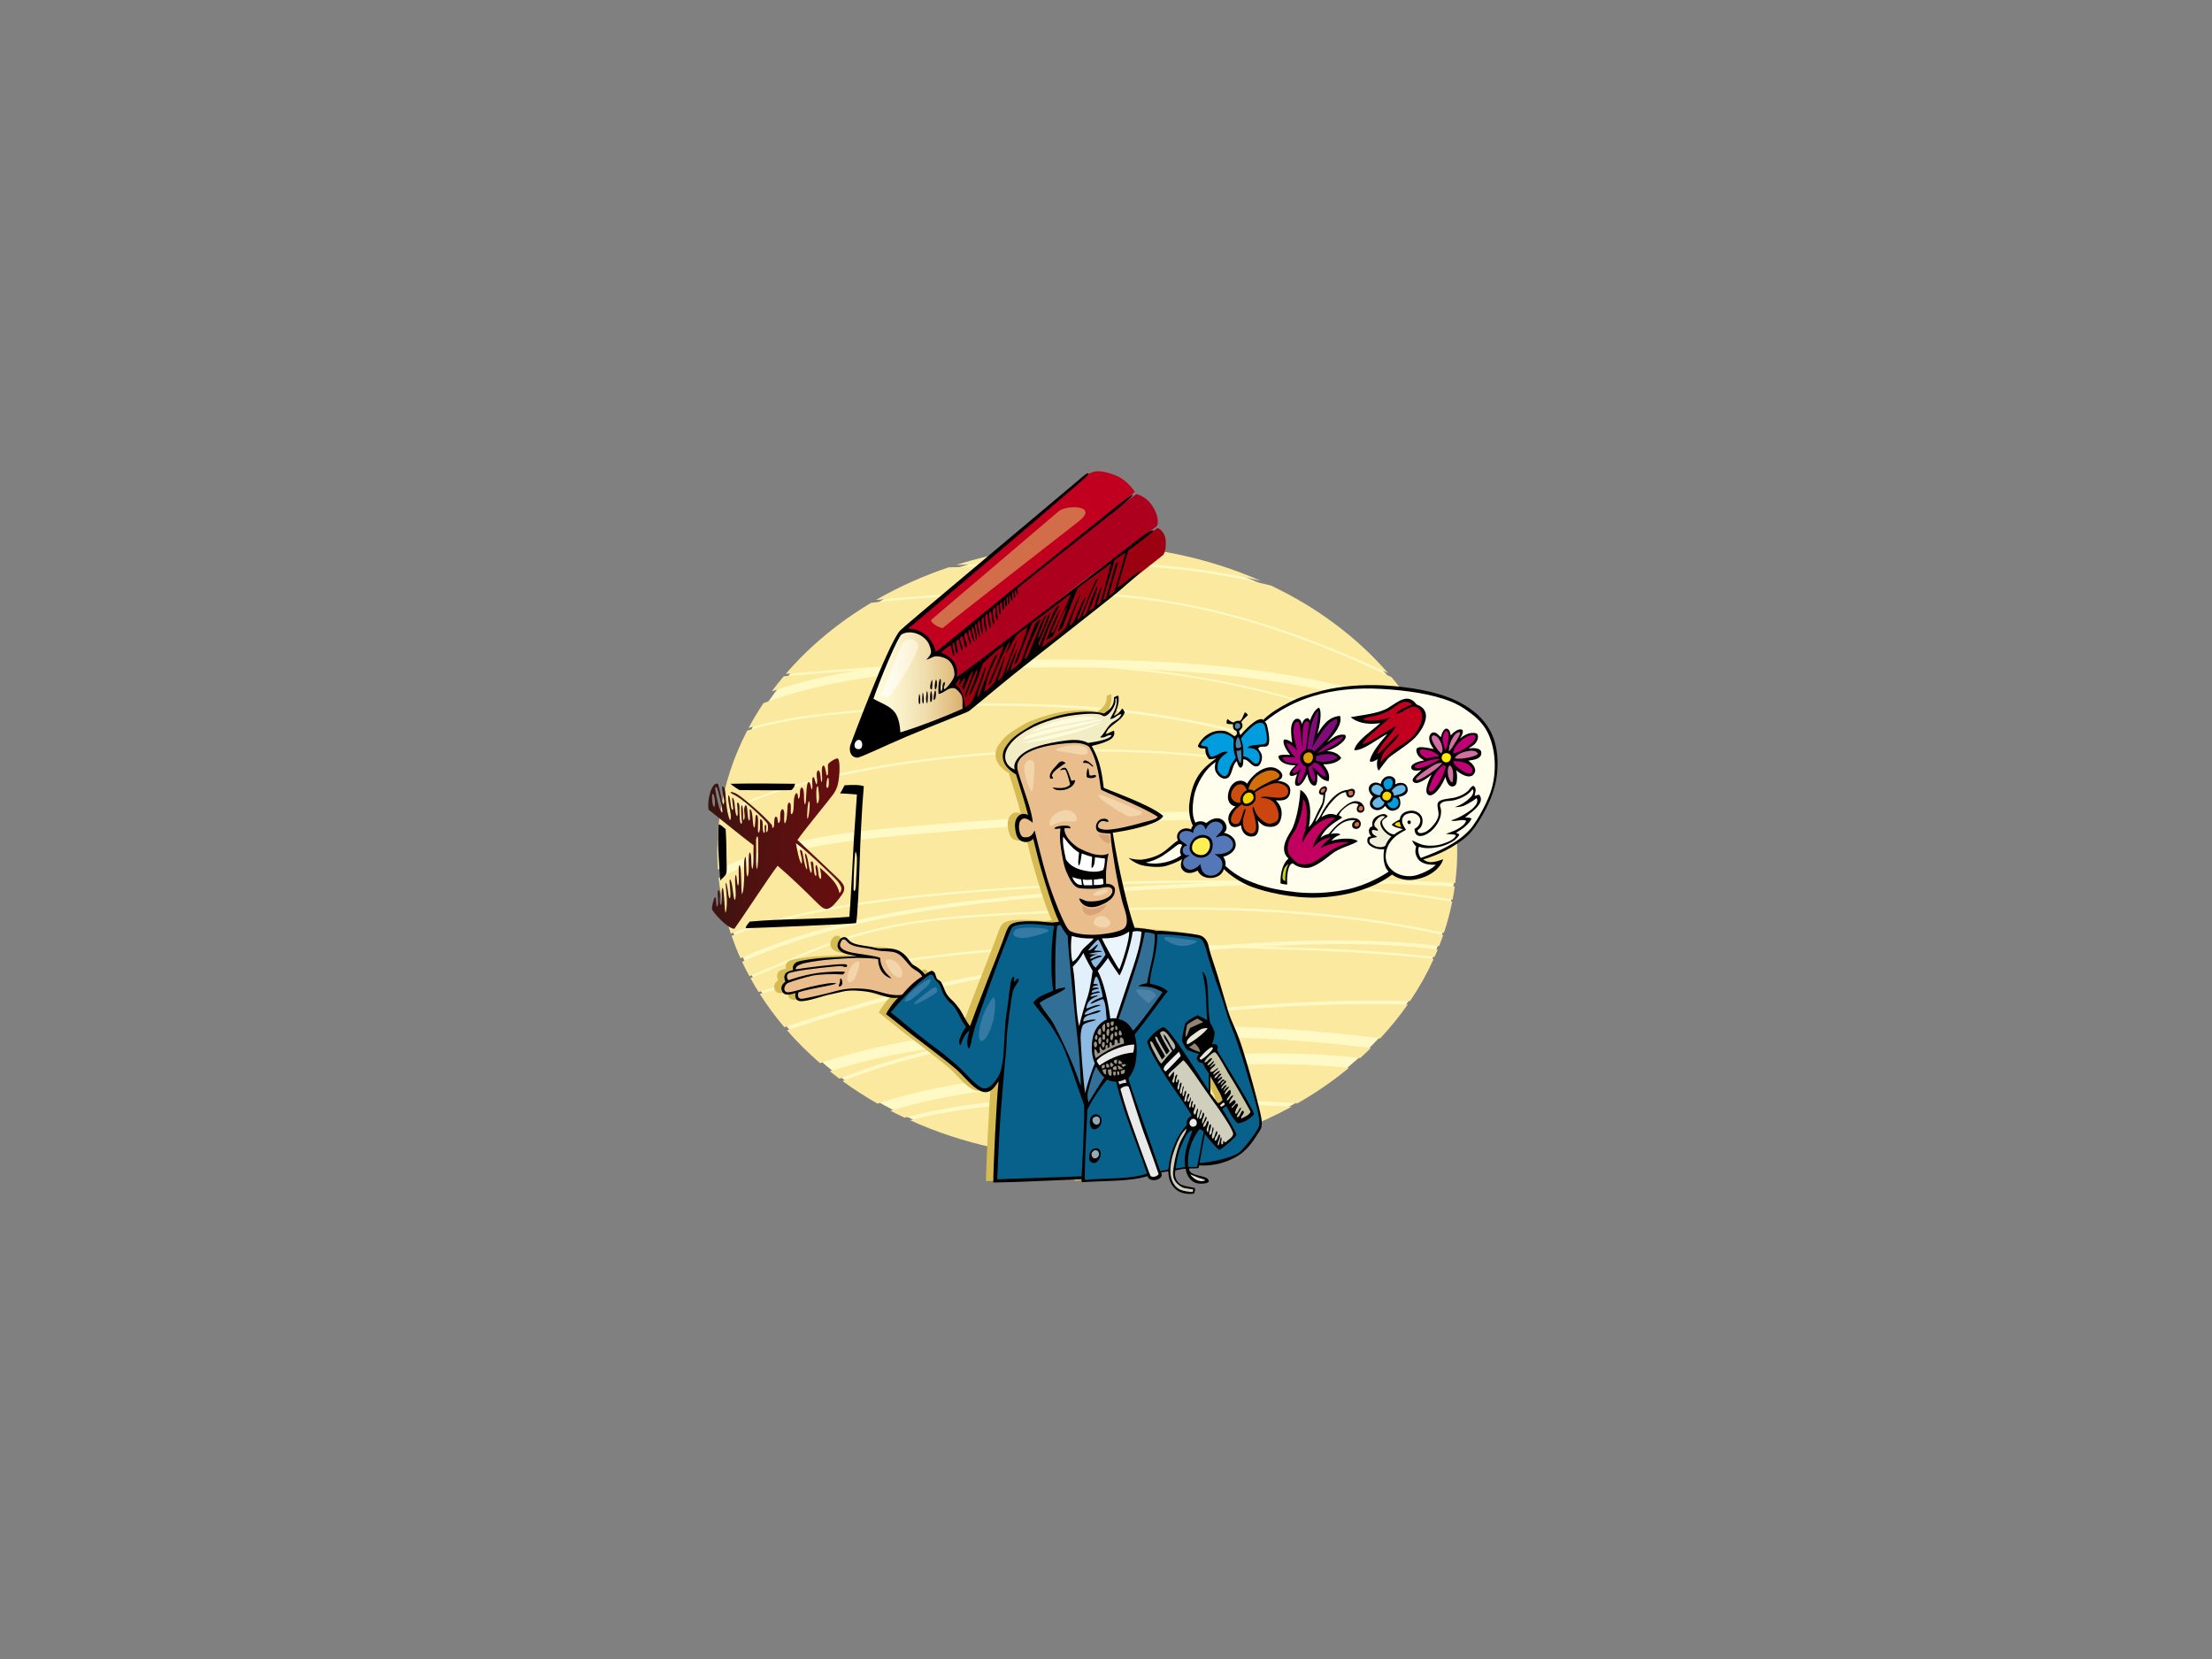 <?xml version="1.0" encoding="utf-8"?>
<!-- Generator: Adobe Illustrator 17.0.0, SVG Export Plug-In . SVG Version: 6.00 Build 0)  -->
<!DOCTYPE svg PUBLIC "-//W3C//DTD SVG 1.1//EN" "http://www.w3.org/Graphics/SVG/1.1/DTD/svg11.dtd">
<svg version="1.1" id="Layer_1" xmlns="http://www.w3.org/2000/svg" xmlns:xlink="http://www.w3.org/1999/xlink" x="0px" y="0px"
	 width="800px" height="600px" viewBox="0 0 800 600" enable-background="new 0 0 800 600" xml:space="preserve">
<rect x="0" y="0" width="800" height="600" fill="#808080" stroke="none"/>
<g>
	<ellipse fill-rule="evenodd" clip-rule="evenodd" fill="#FFFAC5" cx="393.478" cy="308.17" rx="133.019" ry="109.977"/>
	<path fill-rule="evenodd" clip-rule="evenodd" fill="#FBE99F" d="M515.254,291.032c-38.594-20.766-81.506-31.981-125.138-34.823
		c-25.186-1.641-50.51-1.158-75.646,1.037c-12.341,1.079-24.827,2.176-36.902,5.041c-2.463,0.585-4.906,1.235-7.331,1.94
		c-4.923,9.485-8.299,19.651-9.849,30.284c8.111-4.423,16.846-7.713,25.715-10.295c14.483-4.218,29.382-7.072,44.314-9.126
		c24.798-3.411,49.888-4.59,74.906-3.931c24.165,0.636,48.09,3.092,71.622,8.773c14.077,3.4,27.904,7.741,41.452,12.835
		C517.352,292.185,516.31,291.6,515.254,291.032z"/>
	<path fill-rule="evenodd" clip-rule="evenodd" fill="#FBE99F" d="M310.68,242.446c-9.086,0.649-18.168,1.385-27.245,2.142
		c-1.496,1.775-2.925,3.594-4.299,5.442C289.381,246.57,299.969,244.142,310.68,242.446z"/>
	<path fill-rule="evenodd" clip-rule="evenodd" fill="#FBE99F" d="M419.252,243.431c-6.368-0.779-12.745-1.402-19.128-1.885
		c-17.355-0.435-34.744-0.184-52.009,0.508c-24.319,0.973-49.087,3.788-71.982,12.232c-1.959,2.923-3.768,5.922-5.405,9.001
		c7.292-2.08,14.73-3.646,22.31-4.568c18.656-2.27,37.399-3.772,56.196-4.161c24.278-0.501,48.798,0.437,72.794,4.37
		c20.875,3.422,41.444,8.83,61.176,16.482c13.74,5.329,27.011,11.713,39.692,19.077c1.11,0.434,2.22,0.87,3.326,1.313
		c-0.968-7.364-2.815-14.508-5.438-21.366C489.432,257.777,454.353,247.724,419.252,243.431z"/>
	<path fill-rule="evenodd" clip-rule="evenodd" fill="#FBE99F" d="M385.373,203.253c22.801-0.251,45.523,1.308,67.834,6.198
		c0.936,0.205,1.867,0.421,2.8,0.635c-18.724-8.256-40.094-12.941-62.79-12.941c-16.702,0-32.686,2.54-47.428,7.171
		C358.983,203.988,372.177,203.397,385.373,203.253z"/>
	<path fill-rule="evenodd" clip-rule="evenodd" fill="#FBE99F" d="M459.686,211.774c-0.121-0.03-0.242-0.063-0.365-0.091
		c-23.229-5.647-46.972-7.821-70.849-7.66c-15.124,0.103-30.25,0.838-45.373,1.164c-9.345,3.129-18.165,7.107-26.32,11.817
		c3.594-0.358,7.189-0.689,10.784-0.98c25.078-2.031,50.365-3.314,75.481-1.159c24.35,2.089,47.982,7.964,70.816,16.609
		c9.546,3.613,18.923,7.634,28.157,11.969C490.843,230.537,476.395,219.71,459.686,211.774z"/>
	<path fill-rule="evenodd" clip-rule="evenodd" fill="#FBE99F" d="M333.7,239.833c13.092-0.967,26.221-1.235,39.344-1.257
		c13.73-0.021,27.447-0.077,41.168,0.517c31.272,1.356,62.78,5.181,92.665,14.841c1.376,0.445,2.746,0.909,4.11,1.38
		c-2.349-3.595-4.929-7.074-7.727-10.416c-1.169-0.553-2.338-1.104-3.513-1.647c-22.108-10.237-45.252-18.912-69.193-23.725
		c-24.977-5.02-50.607-5.624-75.984-4.465c-12.433,0.568-24.9,1.365-37.274,2.713c-0.742,0.082-1.488,0.16-2.232,0.239
		c-11.915,7.114-22.366,15.805-30.893,25.712c12.917-1.082,25.839-2.12,38.772-2.909C326.527,240.424,330.115,240.098,333.7,239.833
		z"/>
	<path fill-rule="evenodd" clip-rule="evenodd" fill="#FBE99F" d="M440.689,243.942c-8.991-0.867-18.028-1.489-27.086-1.911
		c26.408,2.987,52.44,8.715,77.438,18.182c9.94,3.766,19.787,8.106,29.308,13.084c-1.9-4.788-4.191-9.428-6.829-13.903
		C490.063,251.051,465.444,246.329,440.689,243.942z"/>
	<path fill-rule="evenodd" clip-rule="evenodd" fill="#FBE99F" d="M285.914,305.043c14.191-3.407,28.735-4.948,43.254-6.165
		c31.067-2.601,62.071-4.71,93.259-5.227c34.749-0.577,69.569,0.432,104.047,4.313c-0.02-0.187-0.034-0.375-0.057-0.562
		c-1.135-0.682-2.275-1.356-3.421-2.022c-19.964-7.802-40.554-14.034-61.638-17.972c-24.433-4.565-49.342-5.866-74.164-5.596
		c-25.408,0.278-50.866,2.402-75.834,7.217c-17.389,3.353-35.464,7.719-51.103,16.418c-0.552,4.091-0.847,8.247-0.847,12.461
		c0,2.206,0.083,4.397,0.237,6.572C268.082,310.567,276.722,307.25,285.914,305.043z"/>
	<path fill-rule="evenodd" clip-rule="evenodd" fill="#FBE99F" d="M444.06,296.496c-34.293,0.023-68.602,1.324-102.77,4.305
		c-16.347,1.425-32.86,2.529-48.948,5.901c-7.76,1.627-15.446,3.736-22.838,6.624c-3.261,1.274-6.445,2.714-9.59,4.237
		c0.723,6.892,2.207,13.603,4.387,20.075c2.218-0.822,4.447-1.624,6.716-2.318c7.163-2.19,14.425-4.052,21.754-5.591
		c14.48-3.041,29.164-4.999,43.889-6.391c25.234-2.386,50.639-3.917,75.975-4.612c13.674-0.376,27.361-0.433,41.037-0.056
		c24.124-0.757,48.442-0.764,72.637,0.699c0.469-3.768,0.713-7.59,0.713-11.46c0-2.328-0.098-4.636-0.273-6.927
		C499.324,297.807,471.663,296.477,444.06,296.496z"/>
	<path fill-rule="evenodd" clip-rule="evenodd" fill="#FBE99F" d="M398.037,320.047c-25.188,1.106-50.521,2.526-75.553,5.624
		c-12.613,1.562-25.187,3.626-37.536,6.651c-5.93,1.453-11.886,2.996-17.619,5.111c-0.916,0.338-1.83,0.681-2.744,1.022
		c0.953,2.75,2.021,5.458,3.22,8.115c0.26-0.115,0.518-0.235,0.777-0.348c27.598-12.026,57.396-17.612,87.172-20.934
		c27.243-3.04,54.669-4.879,82.068-6.03C424.563,319.178,411.291,319.465,398.037,320.047z"/>
	<path fill-rule="evenodd" clip-rule="evenodd" fill="#FBE99F" d="M488.856,320.68c12.264,1.095,24.41,2.706,36.488,4.716
		c0.3-1.562,0.57-3.131,0.789-4.715c-17.397-1.055-34.863-1.34-52.292-1.126C478.851,319.862,483.856,320.232,488.856,320.68z"/>
	<path fill-rule="evenodd" clip-rule="evenodd" fill="#FBE99F" d="M294.642,343.056c12.309-5.025,25.029-8.346,38.199-10.174
		c11.715-1.627,23.525-2.311,35.33-2.891c12.56-0.617,25.116-1.266,37.689-1.585c25.516-0.644,51.124-0.281,76.514,2.535
		c13.303,1.477,26.681,3.533,39.847,6.427c1.229-3.693,2.235-7.462,3-11.298c-21.227-3.413-42.632-5.394-64.104-6.274
		c-8.138,0.207-16.261,0.506-24.358,0.877c-30.676,1.405-61.492,3.236-91.943,7.302c-26.169,3.494-52.273,9.158-76.442,19.847
		c0.828,1.772,1.718,3.519,2.653,5.245C278.923,349.794,286.726,346.287,294.642,343.056z"/>
	<path fill-rule="evenodd" clip-rule="evenodd" fill="#FBE99F" d="M401.278,329.333c-12.505,0.386-25.001,1.022-37.494,1.676
		c-12.169,0.639-24.371,1.449-36.395,3.52c-12.257,2.112-23.892,5.662-35.354,10.462c-6.889,2.886-13.721,5.917-20.621,8.775
		c0.933,1.688,1.912,3.359,2.941,5.002c37.965-11.582,77.814-16.158,117.463-17.075c16.347-0.379,32.703-0.152,49.052,0.24
		c0.273-0.02,0.545-0.041,0.818-0.061c16.42-1.211,32.899-2.027,49.368-1.684c9.83,0.206,19.677,0.75,29.431,1.982
		c0.521-1.327,1.011-2.664,1.473-4.012C482.5,329.418,441.558,328.089,401.278,329.333z"/>
	<path fill-rule="evenodd" clip-rule="evenodd" fill="#FBE99F" d="M400.003,342.346c-42.243,0.53-84.753,4.834-125.208,17.132
		c2.661,4.174,5.625,8.196,8.884,12.034c35.544-11.96,72.216-20.582,109.462-25.103c13.322-1.617,26.721-2.841,40.111-3.892
		C422.165,342.301,411.078,342.207,400.003,342.346z"/>
	<path fill-rule="evenodd" clip-rule="evenodd" fill="#FBE99F" d="M460.616,342.46c19.44,0.546,38.905,1.414,58.237,3.611
		c0.391-0.88,0.77-1.765,1.136-2.656c-19.355-2.449-39.118-2.317-58.549-1.401c-1.959,0.093-3.918,0.195-5.876,0.305
		C457.249,342.366,458.934,342.412,460.616,342.46z"/>
	<path fill-rule="evenodd" clip-rule="evenodd" fill="#FBE99F" d="M467.514,343.466c-6.792-0.221-13.587-0.432-20.388-0.619
		c-11.551,0.785-23.084,1.811-34.611,2.896c-16.575,1.559-33.068,3.6-49.453,6.588c-26.606,4.855-52.805,11.7-78.439,20.29
		c3.65,4.189,7.647,8.159,11.953,11.881c26.319-8.714,54.092-11.937,81.748-12.939c1.277-0.047,2.556-0.088,3.834-0.13
		c7.035-0.979,14.055-1.865,21.011-2.723c35.128-4.328,71.102-7.627,106.772-6.627c3.303-4.866,6.166-9.962,8.562-15.247
		C501.573,344.935,484.539,344.02,467.514,343.466z"/>
	<path fill-rule="evenodd" clip-rule="evenodd" fill="#FBE99F" d="M300.106,387.438c1.139,0.914,2.288,1.816,3.467,2.697
		c12.765-5.094,26.065-8.901,39.585-11.904C328.575,380.097,314.159,382.992,300.106,387.438z"/>
	<path fill-rule="evenodd" clip-rule="evenodd" fill="#FBE99F" d="M499.15,375.569c3.645-3.902,6.983-8.009,9.98-12.302
		c-17.336-0.446-34.712,0.102-51.939,1.26c-21.788,1.466-43.634,3.624-65.324,6.616C427.612,370.217,463.691,370.888,499.15,375.569
		z"/>
	<path fill-rule="evenodd" clip-rule="evenodd" fill="#FBE99F" d="M483.714,377.648c-32.438-3.224-64.999-3.274-97.552-2.45
		c-9.801,0.248-19.611,0.724-29.376,1.577c-17.686,3.32-35.329,7.651-52.078,14.193c4.006,2.927,8.228,5.653,12.641,8.172
		c10.516-3.48,21.379-5.831,32.34-7.583c15.94-2.547,32.017-4.385,48.053-6.242c17.11-1.981,34.28-3.696,51.506-4.203
		c14.287-0.42,28.521-0.015,42.704,1.542c1.314-1.189,2.591-2.41,3.842-3.645C491.772,378.505,487.744,378.048,483.714,377.648z"/>
	<path fill-rule="evenodd" clip-rule="evenodd" fill="#FBE99F" d="M376.009,397.343c15.8-0.688,31.636-0.371,47.442-0.061
		c15.283,0.3,30.568,0.819,45.828,1.75c6.667-3.821,12.901-8.126,18.614-12.861c-10.765-1.031-21.56-1.489-32.438-1.323
		c-17.241,0.266-34.436,1.732-51.565,3.643c-16.479,1.839-32.998,3.721-49.391,6.215c-10.949,1.666-21.896,3.757-32.497,6.977
		c1.689,0.88,3.404,1.728,5.144,2.547C343.064,400.01,359.56,398.06,376.009,397.343z"/>
	<path fill-rule="evenodd" clip-rule="evenodd" fill="#FBE99F" d="M408.051,398.408c-26.479-0.268-53.276,0.216-78.96,6.72
		c19.041,8.629,40.887,13.543,64.126,13.543c27.313,0,52.707-6.782,73.879-18.413C447.438,399.113,427.738,398.608,408.051,398.408z
		"/>
	<path fill-rule="evenodd" clip-rule="evenodd" fill="#D6BB55" d="M400.254,263.72c0.296,0.893,0.21,1.828-0.72,2.758
		c-0.93,0.931-4.186,2.094-7.316,2.781c3.285,5.749,3.75,10.634,4.344,15.096c0.209,0.396,16.773,6.005,21.504,10.209
		c-0.848,2.367-9.252,4.787-18.245,6.082c2.114,13.615,5.772,28.509,7.93,34.428c0.923,0.002,5.595,0.355,7.773,1.05
		c2.525-0.173,13.502,1.046,15.593,1.568c2.09,0.522,3.049,2.352,3.397,4.094c0.348,1.743,1.306,4.705,2.351,7.753
		c1.046,3.048,3.003,10.114,4.553,15.182c1.606,5.258,2.824,6.117,5.498,14.547c2.673,8.433,5.142,18.029,5.826,20.908
		c0.686,2.879,1.272,4.876,0.839,7.009c-0.146,0.724-1.1,1.978-1.628,2.824c-2.067,3.304-4.372,6.216-7.82,8.036
		c-3.369,1.782-7.556,3.194-13.033,2.933c-0.233,0.201-2.646,0.382-2.903,0.56c-1.082,0.078-4.459,1.048-5.675,1.179
		c-0.186,0.604-2.048,0.438-4.291,0.889c-3.753,0.754-8.69,1.965-9.507,2.107c-6.035,1.051-13.448,0.845-19.985,1.332
		c-0.171-0.204-0.282-0.779-0.282-1.084c-10.543,0.392-21.414,1.049-31.847,1.189c-0.032-1.472,0.233-8.897,0.651-17.29
		c0.384-7.75,0.906-16.289,1.271-19.315c-1.086,1.508-2.496,4.242-5.184,3.901c-3.242-0.411-6.671-5.037-9.63-7.792
		c-2.962-2.756-15.559-12.154-16.769-13.134c-1.315-1.066-8.448-6.841-9.128-7.249c0.476-1.157,2.686-4.457,4.49-6.021
		c-2.553,0.646-6.297-0.919-8.44-1.532c-2.144-0.613-3.94-0.755-6.474-0.947c-1.626-0.123-3.355-0.04-4.778,0.218
		c-0.76,0.137-4.117,1.008-4.98,1.137c-1.881,0.282-8.373,2.654-10.766,2.446c-2.574-0.225-1.758-2.957-1.758-2.957
		s-1.679,0.694-3.238,0.567c-1.56-0.125-2.138-1.86-1.798-2.949c0.341-1.09,1.363-1.721,1.363-1.721s-0.888-1.579,0-2.933
		c0.553-0.845,2.787-1.268,2.787-1.268s-0.71-2.242,1.809-3.058c1.369-0.444,4.767-0.96,8.285-1.281
		c2.956-0.27,10.936-0.493,12.979-0.73c-1.292-0.272-3.307-0.585-4.03-0.83c-1.299-0.441-2.299-0.838-2.844-2.199
		c-0.544-1.361,0.62-4.069,2.627-3.775c0.773,0.114,1.209,1.131,1.955,1.63c1.598,1.067,4.143,1.389,6.733,1.737
		c1.041,0.14,2.054,0.486,3.04,0.651c1.929,0.322,5.247-0.583,8.175,1.119c2.926,1.7,3.512,4.265,4.864,4.967
		c2.62,1.361,4.083,3.369,4.083,3.369s2.095-1.499,2.554-1.329c1.191,0.442,1.158,1.225,1.611,2.517
		c0.289,0.821,1.21,0.879,1.629,1.521c0.847,1.303,1.221,2.927,1.898,4.096c0.509,0.876,1.277,1.753,2.212,2.584
		c0.921,0.817,1.907,2.144,2.756,3.301c0.852,1.157,2.147,4.215,3.642,5.988c0.353-1.044,4.561-12.214,6.161-16.195
		c1.599-3.982,4.593-11.739,5.546-14.223c0.952-2.484,1.68-5.446,3.091-6.403c1.829-1.239,6.263-1.123,9.015-1.086
		c2.822,0.038,5.494,0.821,8.362,0.109c-2.159-4.464-4.992-13.954-6.248-18.2c-1.154-3.901-2.151-8.053-3.065-11.761
		c-0.921,1.018-2.517,1.647-4.3,0.824c-1.785-0.824-2.129-3.343-2.289-5.033c-0.305-3.191,1.784-5.811,4.713-4.393
		c-1.197-4.848-2.881-9.706-4.34-14.654c-2.809-1.602-5.859-4.455-4.454-8.688c0.353-1.059,1.668-2.814,2.606-3.801
		c1.142-1.201,2.81-2.418,4.561-3.476c1.62-0.977,3.388-2.158,5.105-2.823c4.105-1.589,8.309-2.917,12.49-3.476
		c4.155-0.556,8.392-0.667,11.512,0.217c1.846-1.303,3.762-2.539,3.583-5.865c0.572-0.152,0.841-0.609,1.63-0.543
		c0.417,2.99-0.761,5.32-1.737,7.277c1.438-0.444,2.246-1.518,3.041-2.607c0.602,0.159,0.617,0.903,0.977,1.304
		c-1.325,3.633-5.679,4.241-6.951,7.928C398.341,264.702,399.17,264.083,400.254,263.72z M396.236,375.366c0.218,0,0.435,0,0.651,0
		c0.222-0.479,0.136-1.481-0.108-1.846C395.839,373.325,396.093,374.832,396.236,375.366z M435.117,394.914
		c1.04,1.097,1.738,2.481,2.824,3.585c0.861-0.31,1.599-1.175,1.599-1.175s-0.397-1.385-0.949-2.409
		c-1.011-1.884-2.76-4.982-3.474-6.19C435.117,390.788,435.117,392.851,435.117,394.914z"/>
	<path fill-rule="evenodd" clip-rule="evenodd" d="M402.874,264.244c0.293,0.894,0.209,1.829-0.72,2.758
		c-0.933,0.931-4.189,2.094-7.319,2.781c3.287,5.749,3.751,10.634,4.346,15.096c0.208,0.397,16.774,6.005,21.504,10.209
		c-0.849,2.366-9.253,4.786-18.245,6.081c2.112,13.616,5.772,28.51,7.928,34.428c0.926,0.002,5.596,0.355,7.775,1.05
		c2.525-0.173,13.501,1.045,15.591,1.568c2.09,0.523,3.05,2.352,3.397,4.095c0.35,1.742,1.307,4.705,2.352,7.753
		c1.046,3.049,3.003,10.114,4.553,15.183c1.607,5.258,2.822,6.116,5.497,14.546c2.673,8.433,5.141,18.029,5.826,20.909
		c0.685,2.88,1.272,4.877,0.839,7.009c-0.146,0.723-1.099,1.978-1.628,2.823c-2.066,3.305-4.371,6.216-7.821,8.036
		c-3.37,1.782-7.555,3.194-13.03,2.933c-0.233,0.201-0.07,0.8-0.325,0.979c-1.084,0.077-2.169,0.148-3.367,0.108
		c-0.052,3.273,7.198,2.054,7.167,4.743c-0.706,1.014-3.717,0.837-4.778,0.47c-1.886-0.652-3.429-2.91-3.584-5.105
		c-1.036-0.048-2.478,0.413-3.692,0.544c-0.49,1.613,0.018,3.145,0.761,4.127c1.326,1.757,3.775,1.66,6.189,2.281
		c0.277,0.716-0.065,1.544-0.326,2.063c-5.59,0.688-9.094-2.553-9.23-8.037c-0.633-0.088-1.714,0.312-2.607,0.326
		c1.427,2.813-4.362,4.01-4.884,1.357c-6.49,2.055-15.734,1.619-23.685,2.211c-0.17-0.204-0.282-0.779-0.282-1.085
		c-10.542,0.392-21.413,1.05-31.846,1.189c-0.034-1.472,0.232-8.896,0.65-17.289c0.387-7.75,0.905-16.289,1.272-19.315
		c-1.086,1.507-2.497,4.241-5.186,3.901c-3.241-0.411-6.671-5.038-9.63-7.793c-2.961-2.757-15.559-12.154-16.769-13.135
		c-1.314-1.065-8.447-6.84-9.129-7.249c0.478-1.157,2.689-4.456,4.491-6.021c-2.551,0.646-6.294-0.919-8.438-1.531
		c-2.145-0.613-3.942-0.755-6.474-0.947c-1.625-0.124-3.356-0.04-4.778,0.218c-0.759,0.136-4.117,1.007-4.982,1.137
		c-1.879,0.283-8.37,2.654-10.765,2.446c-2.576-0.224-1.759-2.957-1.759-2.957s-1.677,0.694-3.236,0.567
		c-1.56-0.125-2.139-1.86-1.799-2.949c0.339-1.089,1.364-1.721,1.364-1.721s-0.889-1.581,0-2.933
		c0.555-0.844,2.788-1.268,2.788-1.268s-0.711-2.241,1.807-3.058c1.369-0.444,4.766-0.96,8.285-1.28
		c2.957-0.271,10.939-0.494,12.979-0.731c-1.294-0.271-3.308-0.585-4.03-0.83c-1.299-0.44-2.299-0.839-2.845-2.199
		c-0.544-1.361,0.62-4.068,2.625-3.775c0.774,0.113,1.211,1.131,1.956,1.629c1.599,1.067,4.145,1.389,6.734,1.737
		c1.041,0.14,2.053,0.487,3.041,0.652c1.929,0.322,5.248-0.582,8.174,1.118c2.926,1.701,3.513,4.266,4.864,4.968
		c2.621,1.361,4.085,3.368,4.085,3.368s2.093-1.499,2.553-1.328c1.191,0.442,1.157,1.224,1.61,2.517
		c0.288,0.82,1.211,0.878,1.63,1.52c0.848,1.303,1.22,2.928,1.898,4.096c0.508,0.877,1.275,1.754,2.211,2.585
		c0.919,0.817,1.904,2.144,2.756,3.3c0.851,1.158,2.145,4.215,3.641,5.989c0.354-1.043,4.563-12.214,6.161-16.195
		c1.599-3.981,4.594-11.739,5.547-14.223c0.953-2.485,1.681-5.447,3.09-6.403c1.829-1.239,6.264-1.122,9.015-1.086
		c2.823,0.039,5.494,0.822,8.363,0.109c-2.159-4.463-4.992-13.954-6.248-18.2c-1.154-3.901-2.15-8.053-3.066-11.759
		c-0.923,1.017-2.516,1.646-4.301,0.823c-1.784-0.823-2.127-3.343-2.289-5.034c-0.303-3.191,1.785-5.811,4.715-4.392
		c-1.198-4.848-2.882-9.708-4.343-14.654c-2.807-1.602-5.858-4.454-4.451-8.689c0.352-1.059,1.668-2.813,2.605-3.801
		c1.143-1.202,2.811-2.417,4.563-3.476c1.617-0.977,3.387-2.159,5.105-2.824c4.104-1.589,8.307-2.916,12.488-3.475
		c4.156-0.556,8.391-0.667,11.512,0.217c1.847-1.303,3.764-2.537,3.585-5.864c0.57-0.153,0.837-0.61,1.629-0.544
		c0.417,2.991-0.761,5.319-1.738,7.277c1.438-0.444,2.248-1.517,3.041-2.606c0.602,0.158,0.619,0.902,0.978,1.303
		c-1.327,3.634-5.679,4.24-6.951,7.929C400.96,265.226,401.788,264.606,402.874,264.244z M398.854,375.89c0.217,0,0.435,0,0.653,0
		c0.22-0.479,0.134-1.481-0.109-1.847C398.459,373.849,398.711,375.355,398.854,375.89z M437.734,395.438
		c1.04,1.097,1.738,2.481,2.825,3.585c0.861-0.309,1.598-1.176,1.598-1.176s-0.397-1.385-0.946-2.409
		c-1.014-1.884-2.761-4.981-3.477-6.19C437.734,391.311,437.734,393.375,437.734,395.438z"/>
	<path fill-rule="evenodd" clip-rule="evenodd" fill="#9C0111" d="M343.923,248.006c0,0,10.39-8.374,15.66-12.871
		c5.275-4.497,31.946-24.657,37.219-28.688c5.273-4.032,21.866-15.507,21.866-15.507s2.791,1.086,2.946,4.807
		c0.154,3.722-0.93,4.962-0.93,4.962s-22.176,17.678-32.1,25.121c-9.924,7.443-40.477,31.48-40.477,31.48s0.645-2.955-0.298-5.664
		C346.869,248.937,343.923,248.006,343.923,248.006z"/>
	<path fill-rule="evenodd" clip-rule="evenodd" fill="#AD001E" d="M345.783,245.37c0,0,0.464-3.567-1.706-6.048
		c-2.17-2.481-4.806-3.256-4.806-3.256l37.062-30.394l34.58-26.984c0,0,3.877,0.621,6.359,5.118
		c2.482,4.497,1.085,6.513,1.085,6.513s-13.335,9.925-23.882,17.833c-10.544,7.909-40.474,31.635-42.334,33.031
		C350.281,242.579,345.783,245.37,345.783,245.37z"/>
	<path fill-rule="evenodd" clip-rule="evenodd" fill="#C1001F" d="M326.709,228.156c0,0,4.809-0.775,7.444,1.706
		c2.637,2.481,3.877,6.668,3.877,6.668l72.419-58.617c0,0-2.638-4.342-7.134-6.047c-4.497-1.706-7.754-2.171-10.391,0.155
		C390.289,174.346,326.709,228.156,326.709,228.156z"/>
	<path fill-rule="evenodd" clip-rule="evenodd" d="M393.683,171.14c-0.102,0.938-2.253,2.538-4.058,4.157
		c-1.809,1.619-23.126,19.821-39.663,33.896c-10.551,8.981-19.575,16.614-21.554,18.153c5.576,0.174,8.904,3.766,10.042,8.411
		c1.897-1.264,17.6-14.349,25.181-20.486c7.58-6.137,32.112-25.608,34.655-27.706c1.896-1.566,10.678-8.78,11.455-8.636
		c-0.164,0.84-5.295,4.905-5.999,5.491c-2.073,1.72-35.052,27.417-35.84,28.563c0.015,0.59,0.381,1.672,0.109,2.126
		c-0.543-0.181-0.346-1.274-0.652-1.69c-0.818,0.303,0.155,2.209-0.319,2.843c-0.542-0.271-0.401-1.435-0.549-2.084
		c-1.087-0.144,0.079,2.458-0.469,3.213c-0.498-0.226-0.48-1.446-0.633-2.126c-0.629,0.638,0.099,2.724-0.528,3.365
		c-0.699-0.351-0.152-1.948-0.325-2.823c-1.136,0.521,0.022,2.533-0.572,3.506c-0.707-0.378-0.429-1.787-0.564-2.532
		c-0.848,0.626,0.249,2.98-0.453,3.798c-0.717-0.333-0.451-1.945-0.584-2.818c-1.598,0.118,0.065,3.503-0.651,4.67
		c-0.77-0.712-0.328-2.641-0.652-3.801c-1.516,0.88,0.35,4.251-0.433,5.755c-0.819-1.029-0.363-3.329-0.762-4.778
		c-1.952,1.149,0.265,4.694-0.434,6.516c-0.913-1.115-0.487-3.567-1.086-4.996c-1.716,0.412,0.557,4.614-0.218,6.082
		c-0.619-0.511-0.923-4.358-0.977-5.212c-2.096,0.554,0.318,4.783-0.434,6.625c-0.632-0.57-0.963-4.525-0.98-5.431
		c-0.162,0.047-0.749,0.479-0.748,1.321c0.001,1.514,0.676,3.947,0.423,4.978c-0.895-1.169-0.714-3.414-1.195-4.996
		c-0.082-0.093-0.632,0.417-0.562,1.262c0.114,1.427,0.892,3.685,0.67,4.711c-0.878-1.222-0.892-3.309-1.303-4.996
		c-0.232,0.168-0.436,0.608-0.409,1.212c0.363,1.786,1.036,4.646,0.518,4.871c-0.546-1.481-0.645-3.41-1.194-4.888
		c-1.334,0.696,0.928,4.821,0.435,5.43c-0.908-1.119-1.087-2.968-1.629-4.452c-1.584,1.322,1.041,4.186,0.216,5.43
		c-0.728-1.19-0.823-3.013-1.411-4.344c-2.452,0.981,1.376,4.454-0.325,5.539c-0.604-1.243-0.593-3.1-1.302-4.235
		c-1.961,0.927,0.964,3.772,0,5.213c-0.784-1.028-0.651-2.971-1.413-4.019c-1.624,0.724,0.431,3.637-0.327,5.213
		c-0.86-0.949-0.776-2.843-1.193-4.236c-1.296,1.323,0.506,3.251,0.109,5.105c-0.636-0.271-1.021-3.439-1.305-4.018
		c-1.103,0.627-2.436,1.78-3.543,2.73c5.131,1.922,6.354,5.223,5.824,8.783c0.9-0.124,44.342-33.4,65.273-49.524
		c0.594-0.459,4.932-3.957,5.891-3.406c-0.817,1.17-7.499,5.936-9.259,7.316c-1.166,4.554-2.684,8.754-3.801,13.359
		c2.354-1.405,6.131-5.22,8.585-6.17c-0.407,0.875-4.353,4.124-7.56,6.965c-3.209,2.84-32.535,25.705-38.308,30.333
		c-5.774,4.628-15.229,12.582-16.477,13.507c-0.647,0.479-11.724,4.636-22.262,9.091c-8.622,3.644-16.986,7.791-18.141,7.743
		c-2.06-0.086-3.103-2.011-2.498-4.453c0.093-0.374,13.57-36.461,17.979-41.499c0.536-0.615,11.198-9.605,23.706-20.089
		c17.923-15.022,39.065-32.776,40.96-34.401C392.058,171.952,393.061,171.023,393.683,171.14z"/>
	<path fill-rule="evenodd" clip-rule="evenodd" fill="#9C0111" d="M407.107,199.842c-0.943,3.191-2.03,7.22-3.039,10.643
		c-0.69,2.337-0.89,4.205-3.082,4.92c1.088-4.233,2.291-7.882,3.436-12.005c-0.728,0.066-0.873,0.309-1.007,0.786
		c-0.905,3.238-1.976,6.846-2.932,10.426c-0.318,1.185-0.23,2.25-1.52,2.281c1.19-4.962,2.821-9.485,4.125-14.336
		C404.378,201.613,405.752,200.743,407.107,199.842z"/>
	<linearGradient id="SVGID_1_" gradientUnits="userSpaceOnUse" x1="315.881" y1="246.79" x2="348.138" y2="246.79">
		<stop  offset="0" style="stop-color:#FFFBD9"/>
		<stop  offset="0.163" style="stop-color:#FDF7D3"/>
		<stop  offset="0.373" style="stop-color:#F8ECC3"/>
		<stop  offset="0.609" style="stop-color:#EFDAA9"/>
		<stop  offset="0.861" style="stop-color:#E2C184"/>
		<stop  offset="1" style="stop-color:#DAB16D"/>
	</linearGradient>
	<path fill-rule="evenodd" clip-rule="evenodd" fill="url(#SVGID_1_)" d="M334.995,238.613c1.03-0.238,1.977-0.89,2.888-1.17
		c0.91-0.28,4.019,0.074,5.598,1.75c1.58,1.675,1.819,4.232,1.681,5.108c-0.281,1.749-3.054,4.864-3.541,4.956
		c-0.818-0.462,0.508-1.776,0-2.607c-1.14,0.38-0.393,2.647-1.195,3.366c-0.757-1.12,0.388-4.047-0.434-4.561
		c-0.653,1.187-0.678,4.245-0.543,5.539c2.095-0.324,3.455-2.592,5.755-2.063c0.793,0.182,2.224,1.767,2.607,2.715
		c0.543,1.347,0.163,3.145,0.327,4.67c-7.008,3.131-14.771,6.154-22.501,8.559c-0.162-2.805-0.718-5.474-1.936-7.147
		c-1.775-2.437-5.127-3.448-7.819-4.996c2.406-7.03,8.907-22.656,10.245-23.335c3.736-1.899,8.078,0.445,9.63,3.135
		c0.342,0.595,1.146,2.743,0.936,3.583C336.483,236.953,335.923,237.653,334.995,238.613z"/>
	<path fill-rule="evenodd" clip-rule="evenodd" d="M338.509,245.718c0.484,0.383,0.495,3.435-0.255,3.647
		C337.803,248.646,338.226,246.425,338.509,245.718z"/>
	<path fill-rule="evenodd" clip-rule="evenodd" d="M336.516,247.52c0.167-0.758,0.485-1.659,0.594-1.659
		c0.133,0.269,0.186,3.357-0.19,3.46C336.364,249.366,336.349,248.276,336.516,247.52z"/>
	<path fill-rule="evenodd" clip-rule="evenodd" d="M408.124,310.267c1.55,0.543,3.728,0.749,4.837,0.634
		c1.852-0.192,4.95-0.988,7.009-2.26c2.804-1.732,4.001-3.488,6.037-4.648c-1.311-3.089,1.953-5.331,4.777-4.018
		c0.058-0.717,0.631-1.374,0.631-1.374s-1.809-3.349-1.271-7.949c1.102-9.44,4.764-12.839,9.764-16.417
		c-0.766,0.065-1.652,0.479-2.622,0.342c-0.979-1.176-1.46-2.297-1.327-3.751c-0.778-0.367-2.013,0.182-2.745-0.962
		c0.427-1.263,1.557-2.81,2.973-3.843c1.418-1.035,3.525-2.092,6.546-1.669c1.462,0.204,2.762,1.316,3.797,1.943
		c0.349-0.343,0.868-0.778,0.868-0.778l-0.198-1.109c0,0-0.803-0.281-1.083-0.857c-0.31-0.645-0.181-1.632-0.181-1.632
		s-1.34,0-2.227-0.173c-0.276-0.747-0.057-1.261,0.313-1.703c0.651,0.612,1.208,1.087,2.186,1.269
		c0.533-0.618,1.547-0.747,2.257-0.58c0.929-0.745,1.132-2.069,1.762-3.112c0.497,0.203,0.881,0.547,1.071,1.006
		c-0.612,0.689-1.876,1.647-2.374,2.579c1.34,1.826-0.766,3.089-0.766,3.089s0.147,1.126,0.459,1.57
		c1.035-1.302,4.06-4.366,5.897-5.323c0.915-0.476,2.05-0.694,2.298-0.153c2.86-2.757,5.949-4.525,9.613-6.435
		c3.588-1.87,7.711-3.165,12.103-4.251c6.163-1.524,14.284-2.259,22.249-1.8c9.738,0.562,18.308,2.298,24.013,4.673
		c7.156,2.977,12.9,7.609,15.361,14.383c1.452,3.999,1.689,8.275,1.303,12.599c-0.596,6.665-3.679,12.757-6.624,17.486
		c-1.724,2.763-3.301,4.743-5.79,6.619c-4.016,3.026-8.655,5.477-14.303,7.173c0.83,0.619,1.885,1.042,2.933,0.978
		c1.642-0.101,3.254-0.644,4.209-1.064c0.092,0.78-2.375,6.136-10.416,7.391c-3.226,0.503-6.244-0.506-8.002-1.838
		c-7.162,5.475-17.885,8.042-27.037,8.309c-9.152,0.268-18.528-1.932-23.897-3.944c-3.631-1.36-7.699-4.097-9.903-6.357
		c-0.983,3.986-7.917,4.428-9.448,0.544c-1.429,0.766-4.038,1.694-5.59-0.399c-1.1-1.238-0.058-3.672-0.058-3.728
		c-1.514,0.84-3.074,1.63-5.756,2.434c-2.682,0.804-7.912,0.171-9.696-0.515C410.288,311.959,409.132,311.121,408.124,310.267z"/>
	<path fill-rule="evenodd" clip-rule="evenodd" fill="#FFFDEC" d="M513.866,310.293c-0.713-0.761-1.257-2.993-0.644-4.064
		c2.183,0.803,4.828,0.536,7.239,0.076c1.274-0.243,3.45-1.059,4.94-1.993c1.33-0.832,2.027-1.764,2.366-2.382
		c-0.223-0.528-1.218-0.719-1.218-0.719s2.583-1.503,3.499-2.432c0.809-0.821,1.717-1.523,2.131-2.738
		c-0.69-0.383-1.418-0.383-2.337-0.346c0.767-0.727,1.81-1.493,2.702-2.237c1.416-1.18,4.352-3.82,2.393-6.035
		c-0.347,0.077-0.882,0.153-1.631,0.387c0.091-0.967,0.861-2.263-0.109-3.367c-0.72-0.817-1.738,1.115-2.172,1.521
		c-0.981,0.916-2.486,1.842-4.591,2.417c-2.107,0.575-6.06,0.42-6.487,2.253c-0.309,1.32,0.644,2.953,0.217,4.67
		c-0.48,1.935-2.419,4.124-4.02,5.212c-0.961,0.655-3.364,1.492-3.472-0.217c0.967-0.66,1.888-1.732,1.81-3.609
		c-0.098-2.374-2.368-3.836-4.745-3.45c-2.378,0.387-3.373,1.65-3.476,3.148c-1.082,0.511-2.115,1.072-2.933,1.847
		c0.689,1.085,2.898,1.145,4.068,1.748c-0.918,0.344-2.145,0.996-3.179,1.8c-2.527-0.154-4.466-3.184-4.364-4.526
		c0.064-0.837,1.378-1.411,2.028-1.984c-0.614-0.959-1.493-1.035-2.68-0.622c-1.698,0.589-3.371,1.808-2.825,4.235
		c-1.311,0.101-1.924,2.054-0.434,3.585c-0.954,0.001-1.53,0.422-1.415,1.878c0.115,1.455,2.956,3.139,6.085,2.791
		c-0.544,2.82-0.158,6.579,1.616,8.049c-1.107,0.873-7.695,4.977-15.126,6.509c-7.43,1.532-13.68,1.448-18.31,0.974
		c-4.63-0.476-9.686-1.357-13.937-2.851c-4.25-1.493-7.735-3.025-11.682-6.663c0.268-1.232-0.153-2.528-0.772-3.303
		c2.454-0.579,4.952-2.353,4.451-5.104c-0.361-1.988-2.339-3.158-4.235-3.584c2.777-1.527-0.556-8.421-6.407-3.475
		c-0.756-0.74-2.974-0.974-3.801-0.107c-1.12-1.856-1.396-4.981-0.62-9.419c0.778-4.439,4.023-10.109,7.887-12.558
		c-0.465,1.473-0.412,3.036,0.336,4.057c0.277,0.379,1.669,2.435,3.695,1.823c2.029-0.613,1.84-5.131,3.64-6.204
		c0.23,1.072,0.659,2.18,1.303,2.375c1.072-0.194,0.996-2.145,0.996-3.026c1.931-0.204,2.911,2.855,5.026,2.534
		c1.166-0.176,1.843-2.272,1.738-3.692c-0.104-1.437-1.27-2.007-1.303-2.933c0.862-0.988,2.627-0.01,3.476-0.978
		c0.964-1.1,0.117-5.413-0.325-7.168c-0.135-0.526-0.455-1.247-0.868-1.303c9.935-8.267,23.72-12.967,42.137-11.946
		c9.06,0.501,18.415,1.8,25.413,4.67c1.471,0.602,3.26,1.521,4.672,2.498c2.844,1.967,5.141,3.645,7.167,6.517
		c3.337,4.728,4.599,12.413,3.367,19.548c-0.733,4.239-2.38,7.494-3.68,10.022c-1.303,2.527-3.219,5.859-5.01,7.789
		C526.969,305.032,520.614,307.798,513.866,310.293z"/>
	<path fill-rule="evenodd" clip-rule="evenodd" d="M338.248,249.7c0.306,0.378,0.274,1.401,0.189,2.132
		c-0.085,0.73-0.217,1.253-0.782,1.304C337.654,252.163,337.82,250.125,338.248,249.7z"/>
	<path fill-rule="evenodd" clip-rule="evenodd" d="M336.755,249.842c0.191,0.37,0.441,1.512,0.379,2.581
		c-0.038,0.644-0.113,1.48-0.593,1.494C336.264,253.138,336.305,250.646,336.755,249.842z"/>
	<path fill-rule="evenodd" clip-rule="evenodd" d="M335.285,249.912c0.38,0.355,0.38,4.055,0,4.431
		C334.666,254.112,334.978,250.41,335.285,249.912z"/>
	<path fill-rule="evenodd" clip-rule="evenodd" d="M333.697,250.434c0.428,0.45,0.595,3.719,0.191,4.027
		C333.274,254.33,333.617,250.907,333.697,250.434z"/>
	<path fill-rule="evenodd" clip-rule="evenodd" d="M332.489,250.884c0.357,0.688,0.518,3.527,0.116,3.803
		C331.998,254.584,332.229,251.523,332.489,250.884z"/>
	<path fill-rule="evenodd" clip-rule="evenodd" d="M498.631,278.694c-0.49-0.414-0.881-2.183-0.402-4.132
		c-0.898,0.533-1.959,1.22-2.814,0.8c0.075-1.937,2.603-5.744,6.398-9.924c-3.171,1.336-8.772,6.21-12.056,5.865
		c0.755-3.6,7.046-7.348,9.414-9.806c-5.517,0.958-9.296-0.782-10.65-2.143c4.138-0.727,10.324-1.339,13.634-3.408
		c3.677-2.298,7.048-5.399,10.192-1.15c6.506,2.337,2.059,9.224-0.543,11.946c-2.602,2.723-9.036,6.553-9.877,7.664
		C501.082,275.515,499.78,277.086,498.631,278.694z"/>
	<path fill-rule="evenodd" clip-rule="evenodd" fill="#C1001F" d="M510.694,254.759c-0.995,0.459-2.295,1.021-3.234,1.448
		c-0.94,0.428-2.024,0.995-2.498,1.955c2.314-0.023,4.933-3.537,7.602-2.28c2.76,1.299,1.783,5.515,0.435,7.603
		c-0.655,1.015-1.264,2.143-1.954,2.823c-1.464,1.439-3.448,2.639-5.396,3.859c-1.402,0.878-4.641,3.587-6.25,5.54
		c0.104-4.928,4.964-6.343,6.543-10.159c-0.907-0.163-6.457,6.998-7.93,7.167c1.557-4.128,4.887-6.48,6.951-10.1
		c-1.93,0.674-8.78,5.7-12.151,6.582c0.536-1.877,4.787-5.017,9.999-9.729c-2.723,0.996-6.828,1.552-9.807,0.843
		c0.578-0.956,2.183-0.957,3.751-1.264c1.571-0.307,4.536-1.252,6.578-2.624C505.983,254.645,507.822,252.5,510.694,254.759z"/>
	<path fill-rule="evenodd" clip-rule="evenodd" d="M477.033,255.907c1.226,1.418,0.268,6.856-0.634,9.641
		c1.476-2.211,3.43-6.193,8.218-6.653c1.07,3.18-2.376,6.932-4.744,9.585c2.215-1.695,4.016-3.15,6.543-2.729
		c1.505,1.362-2.872,4.788-6.625,5.898c2.756,0.076,4.365,1.072,5.296,2.478c-1.272,1.769-4.147,2.346-6.521,2.306
		c1.3,1.687,2.622,3.459,1.961,6.057c-2.192,0.034-4.146-2.57-4.146-2.57s0.381,4.077-0.85,4.198
		c-1.677,0.167-2.48-2.629-2.715-4.127c-0.8,1.805-2.217,4.524-3.785,4.218c-1.572-0.307,0.113-4.213,0.113-4.213
		s-2.488,1.371-2.735,0.105c-0.249-1.267,2.237-3.321,2.237-3.321s-5.323,0.268-6.282-2.949c-0.376-1.271,4.26-0.789,4.26-0.789
		s-3.07-3.539-2.304-5.53c1.34-0.345,3.024,1.109,3.024,1.109s-0.478-3.057-0.393-5.027c0.088-2.056,1.084-3.703,2.193-3.664
		c1.11,0.038,1.494,0.918,1.716,2.034c0.237-1.04,0.888-1.881,1.463-2.112c0.573-0.229,1.227-0.076,1.378,0.843
		C474.39,259.048,475.386,256.635,477.033,255.907z"/>
	<path fill-rule="evenodd" clip-rule="evenodd" fill="#810B79" d="M476.651,257.171c0.706,0.26-1.267,9.671-2.1,13.155
		c2.598-4.308,5.927-9.821,9.015-10.318c0.317,1.397-0.604,2.651-1.195,3.693c-1.782,3.143-4.486,5.71-7.099,8.099
		c-0.576-0.765-1.495-0.996-2.49-0.803C473.401,266.113,474.044,260.068,476.651,257.171z"/>
	<path fill-rule="evenodd" clip-rule="evenodd" fill="#A40078" d="M471.135,270.192c-0.115-2.873-0.152-5.936,0.308-7.813
		c0.385-1.577,1.301-1.952,2.066-0.996c-0.458,3.178-0.842,6.166-1.147,9.689c-1.19,0.579-2.139,1.594-2.152,2.946
		c-0.019,1.629,1.118,2.913,2.228,3.335c-0.081,1.74-2.337,6.97-2.985,5.706c-0.652-1.264,1.192-5.24,1.192-5.24
		s-1.8,2.18-2.933,1.738c-1.133-0.442,2.084-3.352,2.084-3.352s-1.935-0.154-2.954-0.232c-1.471-0.112-2.66-0.857-3.039-1.955
		c1.557-0.521,4.777,0,4.777,0s-3.11-3.04-3.259-5.214c1.607-0.005,3.862,2.689,3.862,2.689s-1.34-4.442-1.379-6.701
		c-0.039-2.26,0.535-4.212,1.648-3.716C470.561,261.576,470.293,267.473,471.135,270.192z"/>
	<path fill-rule="evenodd" clip-rule="evenodd" fill="#009CDD" d="M451.182,270.536c2.392-0.127,3.953,0.785,4.365,2.722
		c0.222,1.047-0.107,2.768-0.978,2.932c-1.268,0.239-1.914-1.259-2.927-1.901c-0.582-0.367-1.381-0.728-2.032-0.804
		c0.218-2.375,0-4.25-0.804-6.319c0.882-1.225,1.852-2.378,2.829-3.248c1.15-1.021,2.213-2.083,3.367-2.389
		c0.822-0.218,1.646-0.048,1.956,0.217c0.627,0.538,1.059,3.282,1.194,4.452c0.068,0.593,0.123,2.191-0.326,2.607
		c-0.594,0.549-2.674,0.453-3.801,0.652C452.761,269.68,451.685,269.558,451.182,270.536z"/>
	<path fill-rule="evenodd" clip-rule="evenodd" fill="#4A84A6" d="M447.582,261.497c0.995,0.039,1.147,0.958,0.918,1.495
		c-0.229,0.536-1.23,0.836-1.652,0.376C446.427,262.908,446.587,261.46,447.582,261.497z"/>
	<path fill-rule="evenodd" clip-rule="evenodd" d="M524.677,265.979c1.033-1.226,2.65-2.423,3.852-2.169
		c1.203,0.254,0.095,2.439-0.521,3.28c1.452-1.148,2.754-1.886,4.173-1.991c1.415-0.104,2.679-0.039,2.297,1.876
		c-0.384,1.916-1.608,2.605-3.368,3.676c1.647-0.192,4.752-0.269,4.635,1.761c-0.118,2.03-2.454,2.376-4.717,2.693
		c1.69,1.099,3.456,3.28,1.883,5.004c-1.572,1.725-4.638-0.113-6.227-1.529c0.289,1.224,0.388,2.589,0.174,4.02
		c-0.086,0.575-0.184,1.774-1.586,1.844c-1.4,0.071-2.244-2.074-2.498-3.474c-2.159,5.268-5.381,7.926-6.6,6.111
		c-1.222-1.815,1.604-6.98,1.604-6.98s-4.576,4.035-6.354,2.882c-1.78-1.153,1.489-3.258,2.661-4.511
		c-1.012,0.221-3.539,0.682-3.692-0.869c-0.152-1.552,3.14-2.317,4.67-2.607c-0.84-0.593-2.564-1.282-2.823-3.584
		c-0.253-2.242,4.965-0.644,6.299-0.543c-0.832-1.097-1.773-2.523-1.629-4.235c0.057-0.685,0.646-1.681,1.414-1.737
		c1.254-0.093,1.683,0.776,2.793,1.695c0.264-1.345,1.111-3.294,2.145-3.064C524.293,263.758,524.561,265.289,524.677,265.979z"/>
	<path fill-rule="evenodd" clip-rule="evenodd" fill="#C10076" d="M523.449,264.561c1.07,0.844,0,5.745-0.691,6.78
		c-0.344-0.613-1.148-3.524-0.995-4.367C521.917,266.133,522.376,263.72,523.449,264.561z"/>
	<path fill-rule="evenodd" clip-rule="evenodd" fill="#D26FA2" d="M528.042,265.29c-0.113,0.843-1.795,3.388-2.881,5.145
		c-0.2,0.326-1.193,1.412-1.193,1.412s0.016-1.501,0.437-2.879c0.423-1.38,1.571-3.294,2.26-3.715
		C527.354,264.831,528.159,264.447,528.042,265.29z"/>
	<path fill-rule="evenodd" clip-rule="evenodd" fill="#009CDD" d="M445.244,276.586c-0.844,1.413-0.572,3.065-1.722,3.907
		c-1.15,0.843-2.402-0.918-3.071-1.696c-0.515-4.172,1.576-5.258,3.684-6.806c-2.482-0.656-3.706,1.583-6.117,1.717
		c-0.736-0.552-1.235-2.288-1.19-3.386c-0.464-0.782-1.981-0.05-2.518-1.007c0.083-0.731,1.897-2.15,3.007-2.877
		c1.111-0.727,2.575-1.512,4.98-1.217c1.385,0.17,3.638,1.192,3.908,2.281c-0.118,0.66-0.424,4.029,0.762,6.519
		C446.585,274.557,446.069,275.209,445.244,276.586z"/>
	<path fill-rule="evenodd" clip-rule="evenodd" fill="#C10076" d="M533.672,266.515c0.041,1.111-1.491,2.414-2.985,3.523
		c-1.492,1.111-3.141,2.068-5.091,2.451c-0.021-0.569,0.14-1.161,0.435-1.728c0.955-1.832,3.036-3.872,5.323-4.67
		C532.022,265.855,533.635,265.405,533.672,266.515z"/>
	<path fill-rule="evenodd" clip-rule="evenodd" fill="#D26FA2" d="M521.227,272.452c-0.789-0.61-1.488-1.577-2.146-2.561
		c-0.518-0.773-2.241-3.684-0.652-3.91c1.293-0.184,2.495,1.95,2.879,3.061C521.69,270.152,522.03,271.685,521.227,272.452z"/>
	<path fill-rule="evenodd" clip-rule="evenodd" fill="#990079" d="M485.804,266.363c-0.04,1.647-6.396,5.095-9.345,6.013
		C477.023,271.194,483.89,266.505,485.804,266.363z"/>
	<path fill-rule="evenodd" clip-rule="evenodd" fill="#4A84A6" d="M447.81,266.514c0.51,0.723,0.919,2.069,1.15,3.409
		c-0.231,0.575-1.188,0.804-1.801,0.536C446.542,269.72,447.094,266.947,447.81,266.514z"/>
	<path fill-rule="evenodd" clip-rule="evenodd" fill="#C10076" d="M520.349,273.523c-1.459,0.116-2.761,0.384-4.418,0.712
		c-1.252-0.481-2.978-1.938-2.363-2.894C514.181,270.384,519.606,271.816,520.349,273.523z"/>
	<path fill-rule="evenodd" clip-rule="evenodd" fill="#4A84A6" d="M447.184,271.412c0.513,0.312,1.315,0.005,1.586-0.416
		c0.205,0.821,0.395,4.202-0.115,5.056C447.696,275.324,447.245,272.373,447.184,271.412z"/>
	<path fill-rule="evenodd" clip-rule="evenodd" fill="#D26FA2" d="M534.44,272.451c0.554,0.927-5.947,2.414-8.274,1.8
		c0.537-1.511,3.229-2.459,5.402-2.719C532.482,271.422,533.864,271.494,534.44,272.451z"/>
	<path fill-rule="evenodd" clip-rule="evenodd" fill="#E19B03" d="M472.935,272.145c2.49-0.575,2.491,3.523,0.384,3.869
		C471.211,276.358,470.445,272.72,472.935,272.145z"/>
	<path fill-rule="evenodd" clip-rule="evenodd" fill="#FFEC00" d="M522.914,272.374c1.147-0.076,2.225,0.736,1.704,2.188
		c-0.519,1.452-2.165,1.49-2.932,0.418C520.92,273.907,521.768,272.45,522.914,272.374z"/>
	<path fill-rule="evenodd" clip-rule="evenodd" fill="#810B79" d="M483.734,273.982c-1.447,1.371-5.687,2.101-7.889,0.997
		c0.152-0.344,0.152-0.957,0.037-1.378C477.96,272.665,482.169,272.105,483.734,273.982z"/>
	<path fill-rule="evenodd" clip-rule="evenodd" fill="#C10076" d="M515.635,277.162c-1.763,0.651-3.907,0.997-4.021,0.039
		c-0.116-0.958,7.851-3.064,9.191-2.72C521.261,274.496,517.396,276.511,515.635,277.162z"/>
	<linearGradient id="SVGID_2_" gradientUnits="userSpaceOnUse" x1="305.348" y1="305.099" x2="256.144" y2="305.099">
		<stop  offset="0" style="stop-color:#660E10"/>
		<stop  offset="0.279" style="stop-color:#600F10"/>
		<stop  offset="0.638" style="stop-color:#501110"/>
		<stop  offset="1" style="stop-color:#391411"/>
	</linearGradient>
	<path fill-rule="evenodd" clip-rule="evenodd" fill="url(#SVGID_2_)" d="M303.495,280.666c-0.272,2.486-0.617,4.457-2.06,6.493
		c-1.441,2.037-10.008,12.342-13.032,16.617c1.253,1.167,13.715,12.939,14.445,13.684c1.59,1.621,3.071,2.878,2.279,4.996
		c-0.445,1.194-2.689,3.844-3.583,4.778c-0.442,0.465-1.696,1.555-2.714,1.521c-1.134-0.039-2.596-1.507-3.477-2.389
		c-4.559-4.56-9.166-8.967-14.119-13.25c-2.829,3.606-12.947,19.109-15.639,22.807c-2.712-0.174-8.118-6.39-8.116-7.238
		c0.003-0.85,0.618-3.844,1.165-4.273c0.552,0.643,0.226,2.62,0.61,3.428c1.023-0.195-0.162-5.498,0.584-5.927
		c1.191,0.713-0.05,4.309,0.871,5.43c0.917-1.399-0.258-4.89,0.649-6.298c0.544,0.731,0.662,7.282,0.979,9.014
		c0.238-0.019,0.436-1.279,0.535-3.192c0.104-2.024-0.267-4.809-0.462-7.593c0.772,0.026,0.896,5.363,1.448,5.605
		c0.849-0.349-0.288-6.096,0.107-6.875c1.033,0.472,1.114,6.94,1.795,7.518c0.902-1.384-0.47-7.984,0.377-9.147
		c0.393,0.434,0.356,3.56,0.768,3.871c0.735-0.221-0.164-6.842,0.536-7.347c0.792,0.265,0.571,9.285,0.869,10.426
		c0.609-0.269,0.822-4.875,0.847-6.498c0.02-1.341-0.325-6.337,0.456-6.969c0.472,0.934,0.041,6.684,0.753,7.195
		c0.932-2.037-0.098-6.72,0.768-8.824c0.989,0.821,0.288,4.828,0.938,5.988c0.625-0.167,0.337-6.752,0.475-8.486
		c-5.53-4.208-10.855-8.621-16.291-12.924c-0.272-1.894-0.037-3.928,0.543-5.973c0.58-2.046,1.439-3.478,2.715-3.476
		c0.318,0.226,0.957,3.103,1.19,4.227c0.232,1.113,0.517,2.543,0.874,3.375c0.639-0.747,0.197-2.124-0.004-3.117
		c-0.221-1.089-0.405-2.371-0.45-3.447c0.978,0.05,1.189,1.514,1.287,3.156c0.097,1.643,0.472,6.563,1.577,9.082
		c0.333-0.174,0.351-1.048,0.306-1.764c-0.048-0.715-0.318-2.188-0.528-3.253c-0.277-1.407-0.52-2.767-0.342-4.023
		c0.951,0.387,0.596,4.932,1.531,5.336c0.629-0.347-0.515-4.026-0.011-4.467c1.089,0.938,0.61,5.704,1.621,6.722
		c0.631-0.565-0.194-4.218,0.116-4.984c1.076,0.272,0.699,2.255,0.761,3.585c0.066,1.498,0.068,3.107,0.433,4.126
		c0.846-0.11,0.35-1.118,0.327-1.629c-0.067-1.638-0.33-3.95,0-5.213c0.53,0.592,0.495,2.406,0.542,3.475
		c0.036,0.762-0.152,1.543,0.218,2.064c0.776-0.863-0.019-3.005,0.218-4.344c0.076-0.435,0.257-0.862,0.544-1.086
		c0.846,0.312,0.485,5.129,1.188,5.584c0.553,0.155,0.147-3.741,0.223-4.063c1.362-0.018,0.859,5.655,1.612,6.608
		c0.538-0.005,0.3-4.37,0.667-4.545c1.42-0.362,0.296,5.185,0.879,6.38c0.922-0.272,0.419-3.89,0.642-4.86
		c1.71,0.062,0.232,4.359,1.522,4.997c0.381-0.744-0.228-2.473,0.325-3.041c0.696,0.318,0.156,1.872,0.327,2.715
		c0.743,0.033,0.741-1.962,0.543-2.824c-0.16-0.693-3.335-3.703-4.613-4.875c-2.234-2.048-4.521-4.071-7.225-5.659
		c-0.545-0.319-1.401-0.457-1.631-1.195c1.736,0.089,3.313,1.396,4.345,2.172c1.034,0.777,7.451,6.016,10.536,9.666
		c0.304,0.275,0.028,1.129,0.543,1.194c0.808-0.893-0.047-3.449,0.978-4.126c0.932,0.19,0.464,1.779,0.977,2.389
		c0.864-0.469,0.522-2.174,0.652-3.367c0.081-0.753,0.228-1.487,0.761-1.737c1.325,0.701,0.159,3.893,0.867,5.213
		c0.758-0.824,0.694-2.903,0.871-4.126c0.179-1.262-0.128-2.784,0.649-3.476c1.221,0.446,0.313,3.018,0.76,4.235
		c0.549,0.047,0.685-0.78,0.761-1.194c0.354-1.902-0.127-5.175,1.087-6.408c0.824,0.117,0.476,1.407,0.76,2.063
		c1.14-0.67-0.007-3.627,1.303-4.126c1.263,1.059,0.328,4.381,1.085,6.19c0.617-0.189,0.278-7.144,1.147-7.98
		c0.87-0.837,1.044,2.79,1.353,2.48c0.517-0.517-0.228-4.062,0.435-4.382c0.66-0.321,0.919,2.964,1.306,2.514
		c0.385-0.451,0-2.544,0-3.381c0-0.838,0.146-1.293,0.54-1.63c0.975,0.219,0.854,3.292,1.135,4.207
		c0.834-0.041-0.387-5.153,0.611-5.829c0.999-0.677,0.999,3.864,1.577,3.476c0.579-0.387-0.065-3.606,0.323-4.153
		c0.385-0.547,2.008-1.733,3.189-1.998C303.91,274.02,303.629,279.449,303.495,280.666z M299.372,284.987
		c0.411-0.439,0.441-2.003,0.339-3.092c-0.101-1.089-0.547-0.526-0.663,0.485C298.928,283.393,298.539,284.901,299.372,284.987z
		 M258.674,285.298c0.067,0.613,0.82,4.972,1.493,6.857c0.128,0.36,1.193,2.671,1.092,1.208c-0.103-1.462-0.677-3.723-1.092-5.334
		c-0.278-1.073-0.542-2.357-0.848-3.038C259.012,284.311,258.604,284.685,258.674,285.298z M295.287,285.435
		c-0.118,1.27-0.067,3.572,0.136,4.729c0.205,1.157,0.784-0.483,0.801-1.484c0.017-1-0.152-2.804-0.323-3.96
		C295.819,284.168,295.396,284.279,295.287,285.435z M258.321,291.938c0.541-1.252,0.112-3.543-0.092-4.19
		c-0.204-0.647-0.577-0.885-0.646-0.272C257.516,288.088,257.431,291.194,258.321,291.938z M292.054,296.085
		c0.375,0.204,1.123-5.615,0.614-6.262C292.156,289.177,291.682,295.881,292.054,296.085z M273.459,303.977
		c-0.032,1.74,0.022,2.188,0.045,4.381c0.013,1.236-0.243,5.618,0.348,5.953c0.525-2.834,0.303-8.174,0.325-10.317
		C274.198,301.851,273.491,302.238,273.459,303.977z M304.278,321.143c-0.331-1.676-2.413-3.572-3.189-4.348
		c-1.507-1.506-9.823-9.533-13.23-11.825c0.315,1.841,1.227,6.926,2.064,7.385c0.486-1.372-0.525-3.676-0.621-4.964
		c0.541-0.071,0.741,0.289,0.934,1.031c0.193,0.741,0.869,5.571,1.643,6.055c0.225-1.313-0.826-4.66-0.762-5.814
		c1.197,0.072,1.285,6.449,2.275,7.037c0.561-0.952-0.361-3.099-0.103-4.104c1.099-0.282,0.832,1.233,0.978,2.171
		c0.156,0.994,0.152,2.799,0.831,3.061c0.548-0.934-0.593-3.175,0.038-4.037c1.197,0.864,0.388,4.381,1.667,5.164
		c0.464-1.033-0.094-3.091-0.319-4.218c0.962,0.829,1.697,1.518,2.669,2.421c0.88,0.817,1.898,1.942,2.643,2.893
		c0.836,1.068,1.579,2.697,1.835,3.961C304.056,322.64,304.4,321.767,304.278,321.143z"/>
	<path fill-rule="evenodd" clip-rule="evenodd" fill="#C10076" d="M530.571,276.205c1.528,0.814,2.335,2.227,1.916,2.948
		c-0.805,1.379-2.913,0.115-4.176-0.766c-1.264-0.88-2.681-1.992-2.718-3.14C527.159,275.286,529.181,275.463,530.571,276.205z"/>
	<path fill-rule="evenodd" clip-rule="evenodd" fill="#990079" d="M479.656,280.97c-2.243-0.37-3.275-2.429-5.036-3.656
		c0.014,1.284,1.725,3.456,0.692,5.393c-1.432-0.743-2.263-4.013-2.032-5.468c0.618-0.058,1.569-0.717,1.915-1.417
		c0.72-0.002,1.347,0.333,1.963,0.803C478.143,277.375,479.567,279.561,479.656,280.97z"/>
	<path fill-rule="evenodd" clip-rule="evenodd" fill="#D26FA2" d="M521.532,275.936c-0.841,1.685-8.502,6.932-9.384,6.127
		c-0.88-0.804,6.13-5.399,7.356-5.821C520.729,275.821,521.406,275.845,521.532,275.936z"/>
	<path fill-rule="evenodd" clip-rule="evenodd" fill="#C10076" d="M522.876,277.275c-0.682,2.845-2.035,5.501-3.687,7.603
		c-0.469,0.598-1.173,1.597-2.064,1.413c-0.971-0.583-0.069-1.77,0.218-2.607c0.904-2.636,2.479-5.279,4.236-6.625
		C522.021,276.72,522.41,276.583,522.876,277.275z"/>
	<path fill-rule="evenodd" clip-rule="evenodd" d="M461.981,282.37c0,0,4.979,0.229,4.672,3.792
		c-0.306,3.561-3.215,3.445-5.242,3.278c1.107,1.201,2.6,2.887,1.988,6.103c-0.613,3.217-2.595,3.707-4.864,3.446
		c-1.58-0.182-2.565-1.034-3.678-2.259c0.691,2.221,0.576,5.477-1.684,5.782c-2.015,0.274-4.021-0.879-4.36-4.059
		c-1.679,0.927-3.606,1.226-4.371-1.11c-0.768-2.336,0.65-4.174,2.415-5.732c-2.837-0.319-3.45-3.498-2.032-6.561
		c1.416-3.064,4.672-3.408,6.204-1.609c0.573-1.11,1.975-2.769,3.523-3.982c1.248-0.979,3.403-2.085,5.339-1.967
		c2.09,0.128,3.928,1.737,3.89,3.076C463.742,281.91,461.981,282.37,461.981,282.37z"/>
	<path fill-rule="evenodd" clip-rule="evenodd" fill="#D26FA2" d="M525.271,283.033c-1.545-0.598-2.291-4.823-1.054-6.217
		C525.883,277.309,525.71,281.416,525.271,283.033z"/>
	<path fill-rule="evenodd" clip-rule="evenodd" fill="#D36F0B" d="M459.532,278.579c1.972-0.054,3.311,1.359,3.215,1.954
		c-0.192,1.187-1.987,1.398-3.178,1.991c-2.133,1.061-4.362,2.065-6.05,3.562c-0.545-0.487-1.378-0.651-2.031-0.537
		c0.285-1.441,1.141-3.075,2.321-4.254C454.946,280.157,457.557,278.633,459.532,278.579z"/>
	<path fill-rule="evenodd" clip-rule="evenodd" d="M504.525,283.684c1.458-0.816,4.025-1.007,4.524,1.367
		c0.497,2.375-1.992,2.912-3.219,3.195c0.652,0.559,1.254,3.489-0.612,4.502c-2.183,1.188-3.53-0.127-4.212-1.263
		c-0.73,0.804-1.945,1.826-3.539,1.431c-1.593-0.397-3.163-2.159-0.868-4.887c-0.84-0.526-2.562-2.824-0.84-4.318
		c1.723-1.493,3.601-0.114,3.601-0.114s0.103-1.536,1.57-2.489C502.396,280.153,505.449,280.876,504.525,283.684z"/>
	<path fill-rule="evenodd" clip-rule="evenodd" fill="#009CDD" d="M501.313,285.51c-0.45-0.606-1.085-1.407-0.958-2.335
		c0.191-1.399,2.884-2.575,3.304-0.578C503.929,283.886,503.145,285.804,501.313,285.51z"/>
	<path fill-rule="evenodd" clip-rule="evenodd" fill="#CA460E" d="M455.817,288.459c1.455,0.229,2.871,0.192,4.403,1.34
		c1.532,1.148,2.933,5.102,1.842,6.809c-0.475,0.743-2.044,1.334-3.04,1.303c-1.534-0.048-3.725-2.085-4.671-3.584
		c-0.488-0.774-0.696-1.891-1.085-2.606c-0.59,0.453,0.086,2.112,0.291,3.057c0.276,1.279,1.762,5.897-0.508,6.609
		c-0.933,0.291-2.175-0.444-2.825-1.303c-0.637-0.841-0.818-2.523-0.651-3.694c0.243-1.699,1.121-3.029,0.767-4.064
		c-1.186,1.723-1.389,4.896-2.504,5.476c-1.048,0.546-2.412-0.064-2.607-0.869c-0.35-1.448,1.149-3.688,1.955-4.453
		c0.383-0.363,1.853-1.571,1.853-1.571s0.958,0.804,2.166,0.594c1.458-0.254,3.026-1.376,2.931-3.149
		c-0.023-0.451-0.042-1.121-0.31-1.695c0.995-0.805,2.763-1.772,4.596-2.566c2.292-0.993,3.792-1.111,5.399-0.46
		c1.609,0.651,2.619,2.138,1.828,3.635c-0.793,1.498-3.436,1.344-5.312,1.114C458.459,288.152,457,287.934,455.817,288.459z"/>
	<path fill-rule="evenodd" clip-rule="evenodd" d="M287.534,283.467c-0.042,0.766-0.617,1.864-1.412,2.281
		c-2.318,0.136-18.679,0-18.679,0s-2.504-1.537-3.26-2.281C272.274,283.284,279.993,283.378,287.534,283.467z"/>
	<path fill-rule="evenodd" clip-rule="evenodd" fill="#CB4E0D" d="M447.43,283.94c1.332-0.702,2.905-0.222,3.481,1.885
		c-1.683,0.874-2.555,2.405-2.256,4.51c-1.746,0.171-3.232-1.023-3.427-2.306C445.002,286.526,446.096,284.642,447.43,283.94z"/>
	<path fill-rule="evenodd" clip-rule="evenodd" d="M312.405,284.335c-0.659,7.441-1.318,20.932-1.486,27.218
		c-0.167,6.286-0.816,21.451-1.339,22.304c-1.654,0.389-35.863,1.763-39.855,1.848c-0.218-0.628,0.962-1.707,1.411-2.389
		c11.762-1.118,24.614-0.775,36.057-1.738c0.435-4.593,1.482-26.038,1.629-28.129c0.247-3.539,1.1-16.109,1.1-16.109
		s-3.402-0.307-6.095-0.399c0.65-0.997,1.095-1.999,1.628-2.931C307.879,283.869,310.602,283.733,312.405,284.335z M309.256,308.772
		c-0.188,1.741-0.542,7.451-0.542,11.403c0,0.688-0.184,2.185,0.324,2.063c0.507-0.121,0.538-2.712,0.575-3.933
		c0.039-1.222,0.371-5.854,0.308-8.065C309.891,309.234,309.443,307.031,309.256,308.772z"/>
	<path fill-rule="evenodd" clip-rule="evenodd" fill="#67B8E8" d="M497.52,283.825c0.994-0.17,2.775,0.829,2.72,2.03
		c-0.644,0.345-1.071,1.188-1.034,1.686c-1.163,0.252-3.192-0.785-3.217-1.954C495.971,284.735,496.636,283.978,497.52,283.825z"/>
	<path fill-rule="evenodd" clip-rule="evenodd" fill="#67B8E8" d="M503.305,286.009c0.42-0.612,1.067-1.202,1.569-1.532
		c1.455-0.728,3.218-0.957,3.484,0.651c0.27,1.608-2.308,2.287-4.266,2.683C504.224,287.081,503.725,286.391,503.305,286.009z"/>
	<path fill-rule="evenodd" clip-rule="evenodd" d="M479.714,284.647c0.647,0.925-0.394,2.182-0.394,2.182s-0.124,2.171-0.425,3.371
		c-0.544,2.175-2.509,4.749-3.152,7.016c0.872-0.523,1.831-2.226,2.268-3.098c0.438-0.874,1.913-3.495,3.623-5.238
		c1.941-1.976,3.667-3.055,5.952-3.241c3.389-1.516,2.709,2.232,1.302,2.715c-1.405,0.483-2.104-0.696-2.063-1.847
		c-2.966-0.071-7.056,5.378-8.987,9.05c1.831-1.047,3.447-1.658,5.477-0.742c1.141-1.71,4.208-4.789,6.659-5.05
		c0.762-0.08,1.621,0.112,2.289,0.563c0.824,0.556,1.482,1.95,1.078,2.804c-0.403,0.854-1.583,1.063-2.28,0.434
		c-0.697-0.627-0.253-2.022,0.326-2.497c-1.511-1.395-3.773,0.037-5.345,1.39c-1.571,1.353-1.832,2.444-1.832,2.444
		s0.732,0.188,1.202,0.836c-3.145,1.885-6.188,3.875-7.819,7.276c1.161-0.913,2.034-1.174,2.993-1.437
		c0.618-0.669,1.572-2.006,3.055-3.317c1.484-1.309,4.108-2.868,6.66-2.307c2.55,0.562,2.228,3.421,0.542,3.801
		c-0.556,0.126-1.537-0.078-1.738-0.76c-0.337-1.155,0.297-1.737,1.086-2.28c-4.295-0.557-6.918,2.413-8.903,4.887
		c1.202-0.269,3.231-0.372,3.445,0.282c-1.615,0.567-2.6,1.433-3.23,2.216c2.716-0.936,8.26-1.277,9.529,0.183
		c-2.743,1.68-6.603,2.271-9.529,4.67c-2.922,2.4-6.197,4.625-8.247,4.888c-2.052,0.261-4.392-0.408-5.653-1.597
		c-1.972,0.044-2.296,5.512-2.044,7.595c-0.336,0.174-2.103-0.183-2.44-0.355c-0.049-2.23,0.152-6.508,2.854-8.977
		c-3.108-2.971-0.974-6.936,0.908-9.936c1.882-3.001,3.254-10.514,3.407-14.922c4.474,2.477,3.709,9.994,3.071,13.455
		c1.329-1.101,2.117-3.117,3.149-5.321c0.629-1.343,1.567-2.692,1.846-3.802c0.113-0.45,0.322-2.196,0.227-2.543
		c-0.568,0.175-1.422-0.081-1.528-0.715C476.798,285.246,479.066,283.723,479.714,284.647z"/>
	<path fill-rule="evenodd" clip-rule="evenodd" fill="#D26B46" d="M479.064,285.126c0.728,0.23-0.455,2.02-1.185,1.469
		C477.149,286.046,478.336,284.896,479.064,285.126z"/>
	<path fill-rule="evenodd" clip-rule="evenodd" fill="#FFFDEA" d="M532.546,285.531c0.127-0.018,0.195,0.023,0.219,0.108
		c0.332,1.119-0.314,2.245-1.505,3.279c-1.187,1.033-2.334,1.953-5.12,3.02c1.562-0.067,2.808-0.178,4.049-0.875
		c1.152-0.647,2.643-1.417,3.83-2.413c0.881,1.349-0.537,2.933-1.254,3.613c-1.121,1.064-4.912,3.662-8.036,4.453
		c1.489,0.64,3.956-0.616,5.537,0.108c-0.881,2.624-5.479,4.114-7.385,4.779c1.296,0.143,2.8,0.085,3.632,0.411
		c-0.128,1.49-2.989,2.604-5.018,3.256c-2.03,0.651-5.708,0.995-8.312-0.192c-1.235-0.563-2.489-1.148-2.489-1.148
		s0.436,1.236,1.494,2.221c-0.229,0.574-0.345,1.493-0.268,2.26c0.076,0.767,0.684,2.205,1.546,2.932
		c1.34,1.128,3.587,1.553,5.809,1.36c-1.261,1.59-4.926,3.209-6.82,3.781c-5.119,1.546-11.59-1.443-11.295-7.169
		c0.17-3.281,1.982-5.643,4.019-7.167c1.304-0.976,3.332-2.047,3.332-2.047s-1.34-1.839-1.416-3.026
		c-0.078-1.187,0.42-2.489,2.451-2.91c2.029-0.421,3.586,0.621,3.997,1.792c0.568,1.626-0.741,3.301-1.968,3.799
		c0.134,4.36,4.562,2.406,6.637,0.219c1.464-1.542,3.284-4.136,2.932-7.168c-0.076-0.649-0.462-1.172-0.324-1.846
		c1.031-1.621,3.101-1.042,5.234-1.583c2.564-0.65,4.815-1.889,6.167-3.522C532.302,285.76,532.369,285.549,532.546,285.531z"/>
	<path fill-rule="evenodd" clip-rule="evenodd" fill="#D26B46" d="M489.103,286.095c0.395,0.264,0.262,1.002,0.132,1.291
		c-0.132,0.291-0.869,0.448-1.185,0.291c-0.316-0.159-0.527-1.107-0.316-1.397C487.945,285.99,488.71,285.832,489.103,286.095z"/>
	<path fill-rule="evenodd" clip-rule="evenodd" fill="#F5D300" d="M449.88,290.297c-0.882-1.302-0.19-2.757,0.92-3.408
		c1.227-0.72,2.487,0.066,2.575,1.465C453.477,289.989,450.599,291.361,449.88,290.297z"/>
	<path fill-rule="evenodd" clip-rule="evenodd" fill="#F6D700" d="M501.388,286.314c0.844-0.077,1.803,0.536,1.763,1.302
		c-0.038,0.766-0.498,1.801-1.416,1.877c-0.919,0.076-1.761-0.574-1.801-1.379C499.895,287.31,500.547,286.391,501.388,286.314z"/>
	<path fill-rule="evenodd" clip-rule="evenodd" fill="#67B8E8" d="M500.701,290.106c-0.143,1.298-1.7,2.195-2.912,1.991
		c-0.688-0.115-1.271-0.728-1.408-1.463c-0.179-0.961,1.724-2.415,2.748-2.405C499.36,289.034,499.873,289.714,500.701,290.106z"/>
	<path fill-rule="evenodd" clip-rule="evenodd" fill="#009CDD" d="M503.84,288.46c2.49-0.348,2.837,3.581,0.077,3.868
		c-0.776,0.081-2.183-0.804-2.147-1.914C502.768,290.298,503.61,289.876,503.84,288.46z"/>
	<path fill-rule="evenodd" clip-rule="evenodd" fill="#C10060" d="M471.253,289.032c1.983,1.474,1.465,8.725,0.693,11.595
		c-0.397,1.477-1.11,2.867-0.869,4.126c1.566-3.462,4.399-6.468,6.938-7.841c2.616-1.414,4.118-1.271,4.9-1.065
		c-1.442,1.319-2.917,2.437-4.543,4.37c-1.628,1.931-3.162,4.125-3.601,6.491c2.075-2.423,4.261-3.644,6.652-3.847
		c-1.222,0.966-3.645,3.15-3.722,3.847c3.058-1.763,8.551-2.61,10.074-1.965c-1.525,0.457-3.508,1.27-5.083,2.084
		c-1.577,0.813-5.186,3.61-7.381,4.877c-1.645,0.951-4.591,1.339-6.191,0.326c-0.713-0.452-1.839-1.702-2.325-2.2
		c-1.531-1.574-1.277-4.406-0.281-6.488c0.703-1.464,1.937-2.782,2.606-4.453C470.796,294.726,471.253,291.218,471.253,289.032z"/>
	<path fill-rule="evenodd" clip-rule="evenodd" fill="#D26B46" d="M492.528,291.603c0.976,0.551,0.278,1.861-0.725,1.598
		C490.799,292.939,491.554,291.051,492.528,291.603z"/>
	<path fill-rule="evenodd" clip-rule="evenodd" fill="#F2EFD8" d="M500.929,295.352c-0.919,0.805-1.735,1.484-1.723,2.235
		c0.038,2.277,2.68,4.428,4.018,4.887c-0.801,0.767-1.837,2.298-2.172,3.366c-0.852,0.742-2.891,0.671-3.99,0.044
		c-0.856-0.49-1.922-0.933-1.765-1.999c0.155-1.065,1.803-0.759,2.76-1.218c-0.728-0.613-2.014-0.796-1.892-2.258
		c0.549-0.765,1.48,0.315,2.281-0.108c-0.434-1.021-1.537-1.07-1.413-2.281C497.143,296.965,499.244,294.316,500.929,295.352z"/>
	<path fill-rule="evenodd" clip-rule="evenodd" d="M509.431,296.768c1.109-0.229,0.971,1.225,0.306,1.302
		C509.106,298.145,508.63,296.934,509.431,296.768z"/>
	<path fill-rule="evenodd" clip-rule="evenodd" fill="#5377B7" d="M439.689,302.908c1.114-0.395,2.131-0.742,3.144-0.662
		c1.11,0.087,2.442,1.138,2.83,1.964c1.46,3.099-2.445,5.063-6.407,4.669c1.396,0.987,3.043,1.829,2.824,4.236
		c-0.152,1.671-1.808,3.466-3.801,3.583c-4.083,0.243-4.128-4.235-4.128-4.235s-1.859,2.348-4.019,2.064
		c-1.52-0.201-2.999-1.959-1.846-3.802c0.442-0.707,1.533-0.726,1.846-1.52c-2.673,0.895-3.365-3.235-0.759-3.367
		c-0.864-1.32-3.109-1.438-2.825-3.584c0.263-1.979,3.541-2.303,4.996-0.869c-0.077-2.715,3.386-4.937,4.492-1.353
		c1.938-4.033,5.022-2.954,5.717-2.014C443.294,300.098,440.444,301.544,439.689,302.908z"/>
	<path fill-rule="evenodd" clip-rule="evenodd" fill="#F7D800" d="M506.291,297.304c-0.039,0.46,0.152,1.149,0.534,1.801
		c-0.836,0.003-2.067-0.499-2.449-0.881C504.674,297.617,505.329,297.248,506.291,297.304z"/>
	<path fill-rule="evenodd" clip-rule="evenodd" fill="#D26B46" d="M490.363,297.435c1.134-0.699,1.701,0.9,0.697,1.454
		C490.057,299.441,489.228,298.132,490.363,297.435z"/>
	<path fill-rule="evenodd" clip-rule="evenodd" d="M260.491,318.438c-0.454-6.521-1.143-14.325-0.543-20.31
		c0.843,0.147,1.718,1.174,2.5,1.739c0.224,3.5,0.325,7.821,0.325,11.621c0,1.291,0.176,3.196-0.109,4.343
		C262.405,316.865,261,317.769,260.491,318.438z"/>
	<path fill-rule="evenodd" clip-rule="evenodd" d="M436.732,302.36c1.629,0.698,2.002,2.33,1.811,3.793
		c-0.228,1.762-1.07,2.987-2.328,3.597c-2.641,1.281-5.763-0.43-5.974-2.823c-0.155-1.761,1.127-3.564,2.214-4.181
		C433.871,301.94,435.106,301.662,436.732,302.36z"/>
	<path fill-rule="evenodd" clip-rule="evenodd" fill="#FFEF53" d="M434.563,302.98c1.939-0.233,2.869,0.852,3.025,2.326
		c0.153,1.473-0.692,3.11-1.916,3.683c-1.785,0.837-4.43-0.368-4.562-2.172C430.959,304.728,432.624,303.212,434.563,302.98z"/>
	<path fill-rule="evenodd" clip-rule="evenodd" fill="#FFFDEC" d="M427.526,305.731c-0.602,0.916-1.11,2.457-0.326,3.583
		c-2.566,2.07-8.194,3.773-12.874,2.659c2.266-0.443,4.648-1.494,6.181-2.489c3.067-1.996,4.829-3.636,5.527-4.023
		C426.732,305.073,427.344,305.298,427.526,305.731z"/>
	<path fill-rule="evenodd" clip-rule="evenodd" fill="#C5CF13" d="M466.015,312.419c-0.869,1.538-1.27,4.22-1.168,6.204
		c-0.578-0.114-1.068-0.458-1.017-1.577c0.05-1.118,0.405-2.643,0.813-3.253C465.05,313.182,465.908,312.419,466.015,312.419z"/>
	<path fill-rule="evenodd" clip-rule="evenodd" fill="#08618B" d="M381.261,334.837c-1.215,6.177-1.398,17.844-0.325,23.459
		c-2.63,1.157-6,2.153-7.243,4.385c2.679,3.72,6.128,7.221,8.438,11.58c0.733,1.385,1.647,2.731,2.28,4.127
		c2.173,4.796,5.913,16.587,7.667,21.284c0.23,4.119-0.586,20.084-0.893,25.753c-10.273,0.335-20.279,0.727-30.525,1.089
		c0.135-3.812,0.579-12.079,0.748-16.231c0.171-4.152,2.026-26.576,2.15-27.333c0.384-2.328,0.441-5.157,0.544-7.712
		c0.104-2.582,1.61-14.503,2.213-16.649c0.604-2.147,2.054-3.113,2.215-4.362c-0.48-0.794-1.006,0.202-1.713,0.919
		c-0.408-0.556,0.316-1.595-0.217-1.954c-1.089,0.414-1.211,3.464-1.425,4.524c-0.172,0.852-0.518,5.074-0.965,7.531
		c-0.859,4.718-0.897,11.209-1.303,16.29c-0.11,1.374-0.484,4.56-1.288,6.572c-0.806,2.013-3.376,5.806-5.792,5.534
		c-2.416-0.272-7.249-6.329-10.142-8.78c-2.892-2.45-5.535-4.603-7.867-6.258c-1.898-1.348-10.984-8.59-12.073-9.598
		c-0.644-0.596-2.416-1.94-3.565-2.893c0.911-1.191,9.682-11.418,14.444-13.683c1.077,0.092,1.147,1.289,1.63,1.955
		c0.349,0.48,0.934,0.762,1.303,1.302c0.868,1.278,1.068,2.968,1.955,4.345c0.762,1.181,1.385,2.064,2.778,3.256
		c1.395,1.191,2.587,3.914,3.268,5.241c0.682,1.327,1.805,2.858,1.805,2.858s-1.225,1.634-1.669,2.791
		c-0.441,1.158-1.38,2.867-0.316,3.882c0.657-1.84,1.565-4.271,3.243-5.345c-0.579,1.974-1.339,5.005-0.202,6.648
		c0.577-0.931,0.815-2.224,1.017-3.314c0.206-1.089,0.785-2.892,1.023-4.049c0.079-0.386,2.777-8.205,4.696-13.544
		c3.841-10.688,8.345-22.594,8.983-23.138c0.993-0.844,3.507-1.036,4.914-1.135C374.462,333.946,377.964,334.725,381.261,334.837z"
		/>
	<path fill-rule="evenodd" clip-rule="evenodd" fill="#326F97" d="M390.927,392.724c-0.449-0.829-1.044-2.889-2.464-6.503
		c-1.418-3.614-4.42-10.352-7.202-15.544c-1.589-2.963-3.804-5-5.288-7.927c1.676-1.668,9.765-4.483,9.291-5.548
		c-0.852-0.203-3.472,0.716-3.472,0.716s-0.556-14.708,0.556-22.972c0.478-0.439,1.213-0.405,1.213-0.405s1.362,2.62,2.588,3.88
		c0.032,3.98,2.938,32.176,3.366,35.622C390.222,379.73,390.752,386.586,390.927,392.724z"/>
	<path fill-rule="evenodd" clip-rule="evenodd" fill="#E1F0FA" d="M412.864,337.009c-0.434,4.663-1.722,8.656-3.04,12.707
		c-1.318,4.051-5.214,15.535-6.151,18.614c-0.601-0.128-1.565-0.068-2.11,0.034c-0.782-6.246-2.484-13.442-4.554-17.236
		c0.947-1.003,2.614-3.044,3.692-4.669c1.169,1.965,3.122,4.836,4.126,6.299c1.105-0.952,4.307-11.533,4.835-15.768
		C410.4,336.66,412.1,336.674,412.864,337.009z"/>
	<path fill-rule="evenodd" clip-rule="evenodd" fill="#326F97" d="M414.018,337.195c1.259-0.034,2.758,0.306,3.625,0.683
		c0.18,6.554-1.883,11.922-2.813,17.726c-0.681,0.138-2.382,0.307-3.099,1.09c1.328,0.068,2.316,0.068,3.956,0.3
		c1.74,0.244,3.597,1.141,4.779,1.845c-2.127,2.925-9.619,13.425-10.751,13.902c-1.313-2.538-3.253-3.899-5.213-4.128
		c1.858-5.045,6.547-19.378,7.234-21.753C412.427,344.482,413.713,339.475,414.018,337.195z"/>
	<path fill-rule="evenodd" clip-rule="evenodd" fill="#ECF5FC" d="M408.335,336.921c0.447,2.284-2.621,11.76-3.508,13.663
		c-0.528-0.329-5.83-9.836-6.293-11.212C404.489,339.439,407.076,337.806,408.335,336.921z"/>
	<path fill-rule="evenodd" clip-rule="evenodd" fill="#08618B" d="M418.607,337.91c3.46-0.216,13.787,0.929,15.328,1.488
		c1.54,0.561,2.237,3.871,3.257,7.494c1.304,4.633,3.114,9.267,4.67,13.901c1.045,3.112,1.858,6.379,3.042,9.449
		c0.57,1.485,1.181,2.98,1.737,4.453c0.906,2.401,3.595,10.672,4.127,12.707c0.367,1.405,2.171,7.311,2.465,8.297
		c0.402,1.353,2.611,8.667,2.204,11.144c-0.355,2.155-5.563,8.53-7.277,9.97c-1.714,1.439-8.588,3.426-14.335,3.823
		c0.636-3.526,1.271-7.056,1.955-10.535c0.947,1.435,4.604,5.72,5.214,5.755c0.585,0.035,6.111-4.637,6.19-5.429
		c0.071-0.72-3.802-7.186-5.104-9.34c0.653-0.577,1.506-1.01,1.506-1.01s2.009,4.458,3.924,6.114
		c1.527,0.284,4.855-1.554,6.048-3.256c-0.687-2.834-13.034-22.167-13.375-23.237c0.682-1.257-0.135-2.621-1.87-1.906
		c0.442-1.123,0.985-2.926,0.985-4.389c-0.407-1.259-1.02-2.688-1.599-3.335c-0.889-3.972-0.647-10.718-1.021-13.883
		c-0.373-3.165-1.086-4.413-1.87-4.73c0.307,1.123,0.917,4.321,1.123,6.159c0.204,1.837,0.374,5.07,0.408,7.179
		c0.032,2.11,0.311,4.147,0.311,4.147l-3.477-1.766c0,0-2.926,1.293-4.454,2.851c-0.547,1.846-0.991,3.956-1.263,6.201
		c0.307,0.987,1.056,2.417,1.807,3.465c1.392,0.55,3.093,1.163,4.318,1.504c-0.374,0.51-0.715,1.191-0.816,1.837
		c0.195,0.247,0.919,1.191,0.919,1.191s0.749,0.204,1.225,0.239c0.411,0.422,0.799,1.661,1.196,2.18
		c0.401,0.523,0.692,1.097,1.087,1.629c0,2.064,0,4.127,0,6.191c-1.688-2.54-7.187-11.513-11.234-17.182
		c-2.891-4.049-4.049-5.24-5.105-5.819c-1.837,0.443-4.765,3.012-5.988,5.274c0.817,3.437,5.368,10.477,7.56,13.924
		c1.434,2.264,8.524,12.032,8.471,12.925c-1.258,0.508-1.966,1.814-1.631,3.196c-3.605,3.892-6.056,9.429-6.733,16.244
		c-0.962,0.198-2.052,0.267-2.933,0.544c-2.586-7.838-11.503-32.451-11.468-33.597c0.84-1.131,1.939-2.654,2.485-5.273
		c0.674-3.241,0.703-7.645-0.272-10.481c3.733-4.547,9.614-12.801,11.97-15.703c-1.561-1.482-4.149-2.365-6.407-2.716
		C415.873,350.77,418.301,347.029,418.607,337.91z"/>
	<path fill-rule="evenodd" clip-rule="evenodd" fill="#ECF5FC" d="M395.489,339.398c-0.264,0.963-3.59,3.104-4.51,4.806
		c-0.918,1.702-2.174,3.268-3.093,3.557c-0.565-1.459-0.752-6.551-0.275-9.24C389.914,339.15,392.341,339.507,395.489,339.398z"/>
	<path fill-rule="evenodd" clip-rule="evenodd" fill="#EABD8D" d="M333.476,353.191c-2.39,1.355-5.044,3.907-7.17,6.516
		c-1.109,0.345-2.776,0.192-4.126,0c-2.613-0.372-5.394-1.586-8.471-1.955c-1.277-0.153-3.884-0.389-6.309-0.212
		c-2.468,0.181-4.753,0.78-5.819,1.089c-2.107,0.613-10.315,2.542-11.657,2.597c-1.34,0.057-1.579-1.304-1.103-2.36
		c4.354-1.449,12.658-2.484,13.647-3.198c-1.351-0.428-4.532,0.159-9.088,1.157c-2.679,0.587-5.987,1.836-8.2,2.041
		c-2.212,0.205-1.803-2.722-0.034-3.436c1.768-0.715,6.16-2.042,8.78-2.587c2.618-0.544,7.622-0.645,10.877-0.412
		c0.319-0.26,0.683-0.476,0.762-0.978c-1.532-0.174-4.402-0.05-7.068,0.145c-4.156,0.305-8.416,1.279-13.351,2.896
		c-0.544-0.479-0.696-1.382-0.325-2.063c0.329-0.606,1.305-0.711,2.39-0.978c3.553-0.873,15.833-2.136,17.037-2.058
		c0.691,0.045,1.879,0.808,2.149-0.071c-0.037-0.774-1.241-0.598-1.647-0.609c-2.797-0.077-12.559,1.169-16.949,1.85
		c-0.236-0.783,0.816-1.532,2.45-2.042c0.662-0.207,4.299-0.962,8.122-1.346c5.588-0.563,11.823-0.753,11.823-0.753
		s6.857,0.074,7.423,0.577c-0.041,0.569,0.026,5.435,4.758,6.899c-0.309-0.842-3.778-2.518-4.107-7.551
		c-2.921-0.87-6.904-1.198-10.209-1.846c-1.392-0.274-4.01-1.074-4.234-2.498c-0.107-0.67,0.549-2.464,1.411-2.282
		c0.763,0.163,1.06,0.904,1.738,1.412c1.428,1.072,3.637,1.42,6.081,1.739c2.082,0.27,4.079,0.969,5.865,1.085
		c2.857,0.187,4.698,0.036,6.516,1.412c1.421,1.075,2.893,3.22,4.05,4.343C330.645,350.837,333.13,351.714,333.476,353.191z"/>
	<path fill-rule="evenodd" clip-rule="evenodd" fill="#8DBAE3" d="M397.14,339.78c0.682,0.508,2.722,5.445,2.722,5.445
		s-2.301,3.417-3.606,4.765c-0.783-0.545-1.329-1.497-1.636-2.446c1.092-0.755,2.475-1.218,3.91-1.629
		c-0.092-0.367-0.96-0.418-1.866-0.077c-0.998,0.375-2.057,1.154-2.518,0.816c0.257-1.01,2.925-1.565,2.925-1.565
		s-2.347,0.204-3.231-0.136c1.195-0.325,3.276-0.67,4.69-0.775c-0.021-0.486-2.064-0.203-2.824-0.435
		c0.583-0.934,1.605-1.886,1.304-2.172c-1.107,0.438-2.305,2.358-3.477,2.088C394.587,342.264,395.964,340.741,397.14,339.78z"/>
	<path fill-rule="evenodd" clip-rule="evenodd" fill="#E1F0FA" d="M390.3,371.119c-1.257-4.779-1.26-15.992-2.314-21.505
		c1.77-1.735,3.028-3.471,3.809-5.002c0.955,2.382,3.374,6.493,3.374,6.493s-0.889,6.671-1.744,9.145
		C392.606,362.615,390.979,367.989,390.3,371.119z"/>
	<path fill-rule="evenodd" clip-rule="evenodd" d="M303.826,354.387c-0.066-0.657,0.377-0.588,0.58-0.113
		c0.204,0.477,0.383,1.386,0.024,1.974c-0.356,0.588-1.29,0.768-1.041,0.094C303.643,355.67,303.892,355.042,303.826,354.387z"/>
	<path fill-rule="evenodd" clip-rule="evenodd" fill="#8DBAE3" d="M396.416,353.19c0.335-0.132,0.813,0.983,1.065,1.754
		c0.596,1.818,1.316,4.951,1.316,5.641c-1.283,0.407-4.16,1.491-4.387,2.476c1.313-0.316,2.901-1.386,4.555-1.726
		c1.104,1.792,0.969,4.823,1.303,7.386c-2.392,0.978-4.244,3.241-4.925,6.066c-1.267,5.281,0.266,9.059,0.605,9.807
		c-1.157,2.689-2.688,7.351-3.501,10.736c-0.866-5.893-1.585-18.039-1.629-19.983c-0.042-1.946,0.363-4.015,0.96-4.705
		c0.594-0.69,3.007-1.252,4.578-1.703c-0.474-0.551-3.808,0.198-4.561,0.543c-0.07-3.111,4.746-2.278,6.407-4.018
		c-1.836-0.235-3.799,1.26-5.864,1.52c-0.29-0.396,0.508-1.227,1.164-1.603c1.253-0.721,3.039-1.285,4.7-1.871
		c-1.65-0.407-3.886,0.869-5.296,1.275c0.034-2.558,1.919-3.861,4.166-4.575c-0.375-0.565-2.13,0.471-2.78,0.15
		c0.6-1.067,2.133-1.107,3.502-1.402c-0.407-1.128-2.319,0.469-3.066-0.118c0.36-0.979,1.629-1.05,2.716-1.303
		c-0.371-0.554-1.405-0.398-2.39-0.218c0.177-0.837,1.298-0.9,2.064-0.977c-0.045-0.456-0.89-0.55-1.674-0.456
		C395.513,355.452,395.96,353.37,396.416,353.19z"/>
	<path fill-rule="evenodd" clip-rule="evenodd" fill="#928472" d="M435.182,369.624c0,0-4,1.829-4.798,2.177
		c-0.286,0.511-0.991,2.941-1.532,3.199c-0.373-0.954,0.362-3.664,0.522-4.433c0.829-0.727,3.63-2.204,3.63-2.204L435.182,369.624z"
		/>
	<path fill-rule="evenodd" clip-rule="evenodd" fill="#9E9486" d="M401.836,369.588c0.34-0.205,0.808-0.137,0.953-0.137
		c0.111,0.276-0.011,1.596-0.567,1.552C401.665,371.047,401.495,369.793,401.836,369.588z"/>
	<path fill-rule="evenodd" clip-rule="evenodd" fill="#9E9486" d="M400.207,370.11c0.121-0.204,0.528-0.353,0.819-0.302
		c0.277,0.266,0.289,1.261,0.027,1.718C400.347,371.75,400.177,370.769,400.207,370.11z"/>
	<path fill-rule="evenodd" clip-rule="evenodd" fill="#9E9486" d="M398.577,371.583c0.065-0.784,0.798-1.348,0.941-1.348
		c0.306,0.354,0.302,2.837-0.234,3.027C398.829,373.087,398.609,372.115,398.577,371.583z"/>
	<path fill-rule="evenodd" clip-rule="evenodd" fill="#9E9486" d="M403.842,372.547c-0.608,0.035-0.825-1.658,0.007-1.544
		C404.091,371.357,404.351,372.294,403.842,372.547z"/>
	<path fill-rule="evenodd" clip-rule="evenodd" fill="#E8E7D9" d="M436.759,371.872c-0.713,1.395-5.874,5.344-7.397,5.851
		c-0.834-1.602,1.533-3.13,3.03-4.219C433.889,372.414,434.897,371.687,436.759,371.872z"/>
	<path fill-rule="evenodd" clip-rule="evenodd" fill="#9E9486" d="M401.698,371.936c0.239-0.442,0.976-0.442,1.158-0.442
		c0.114,0.289-0.213,1.213-0.526,1.356C401.721,372.988,401.461,372.378,401.698,371.936z"/>
	<path fill-rule="evenodd" clip-rule="evenodd" fill="#9E9486" d="M398.015,371.896c0.289,0.32,0.272,1.968,0.077,2.422
		c-0.469,0.07-1.057-0.277-1.174-0.666C396.94,372.913,397.325,372.147,398.015,371.896z"/>
	<path fill-rule="evenodd" clip-rule="evenodd" fill="#9E9486" d="M400.271,372.616c0.204-0.443,0.611-0.783,0.815-0.443
		c0.204,0.341,0.17,1.933-0.277,2.522C399.995,374.625,400.065,373.058,400.271,372.616z"/>
	<path fill-rule="evenodd" clip-rule="evenodd" fill="#B6B5A8" d="M424.378,379.69c-1.34-1.883-1.916-3.96-3.452-5.646
		c-0.142,1.104,0.555,1.874,1.171,2.93c0.616,1.059,1.25,2.189,1.846,3.15c-1.352,1.473-2.666,2.981-3.91,4.561
		c-1.093-0.951-1.635-2.475-2.389-3.8c-0.743-1.309-1.525-2.798-1.737-4.236c0.868-0.195,1.134,0.809,1.412,1.304
		c0.936,1.669,1.956,3.51,2.932,5.212c0.46-0.301,0.71-0.81,1.086-1.194c-0.544-1.2-1.319-2.312-1.954-3.476
		c-0.637-1.162-1.476-2.303-1.63-3.582c0.878-0.164,1.035,0.902,1.304,1.412c0.835,1.588,1.91,3.347,2.823,4.995
		c0.435-0.325,0.71-0.81,1.087-1.194c-1.227-2.104-2.462-4.199-3.477-6.517c1.418-1.815,2.761,0.365,3.801,1.846
		C424.317,376.915,425.958,378.58,424.378,379.69z"/>
	<path fill-rule="evenodd" clip-rule="evenodd" fill="#9E9486" d="M404.694,373.024c0.068-0.272,0.307-0.477,0.578-0.171
		c0.272,0.307,0.577,1.056,0.408,1.361c-0.17,0.307-0.646,0.409-0.918,0.103C404.489,374.011,404.626,373.297,404.694,373.024z"/>
	<path fill-rule="evenodd" clip-rule="evenodd" fill="#9E9486" d="M403.524,373.174c0.642,0.053,0.818,1.675,0.013,1.688
		C403.042,374.777,402.805,373.187,403.524,373.174z"/>
	<path fill-rule="evenodd" clip-rule="evenodd" fill="#9E9486" d="M399.398,374.043c0.243,0.366,0.329,1.367,0.109,1.847
		c-0.219,0-0.436,0-0.653,0C398.711,375.355,398.459,373.849,399.398,374.043z"/>
	<path fill-rule="evenodd" clip-rule="evenodd" fill="#9E9486" d="M396.466,374.261c0.655-0.012,0.504,1.472,0.129,1.825
		C395.677,376.07,395.924,374.634,396.466,374.261z"/>
	<path fill-rule="evenodd" clip-rule="evenodd" fill="#9E9486" d="M401.788,374.261c0.252-0.386,0.584-0.487,0.729-0.487
		c0.344,0.418-0.006,2.122-0.405,2.442C401.242,376.195,401.534,374.646,401.788,374.261z"/>
	<path fill-rule="evenodd" clip-rule="evenodd" fill="#9E9486" d="M400.484,379.039c0.228-0.096,0.602-0.195,0.841-0.366
		c0.03-0.656-0.29-1.61,0.273-1.735c0.53-0.061,0.546,0.854,0.61,1.259c0.341-0.137,0.853-0.374,0.853-0.374
		s-0.046-1.751,0.272-1.873c0.714-0.272,1.056,0.886,0.986,1.431c0.272-0.035,0.714-0.205,0.714-0.205s-0.306-1.735,0.341-2.007
		c0.98,0.143,1.175,1.312,1.157,2.212c-4.424,1.326-8.159,3.793-10.276,5.343c-0.443-1.157-0.512-2.315-0.441-3.358
		c0.832,0.182,1.19,1.623,1.19,1.623l0.874-0.427c0,0-0.478-1.449-0.092-2.091c0.51,0.442,0.555,1.12,1.068,1.33
		c0.293-0.037,0.667-0.173,0.973-0.412c0.065-0.589-0.225-1.446,0.441-1.434C400.778,377.862,400.618,378.827,400.484,379.039z"/>
	<path fill-rule="evenodd" clip-rule="evenodd" fill="#9E9486" d="M398.195,375.134c0.203,0.561,0.067,1.905-0.035,2.144
		c-0.1,0.239-0.544,0.681-0.782,0.035C397.09,376.532,397.084,375.002,398.195,375.134z"/>
	<path fill-rule="evenodd" clip-rule="evenodd" fill="#9E9486" d="M400.509,375.577c0.583-0.009,0.304,1.538,0.084,1.725
		C399.929,377.513,400.009,375.513,400.509,375.577z"/>
	<path fill-rule="evenodd" clip-rule="evenodd" fill="#9E9486" d="M396.766,377.991c-0.059,0.389-0.256,0.765-0.626,0.831
		c-0.63-0.366-0.757-1.841,0-2.172C396.626,376.773,396.85,377.421,396.766,377.991z"/>
	<path fill-rule="evenodd" clip-rule="evenodd" fill="#9E9486" d="M398.534,378.23c-0.121-0.364,0.12-1.057,0.213-1.363
		c0.288,0,0.621-0.04,0.761,0.108c0.19,0.88-0.157,1.63-0.326,1.833C399.011,379.013,398.673,378.645,398.534,378.23z"/>
	<path fill-rule="evenodd" clip-rule="evenodd" fill="#928472" d="M431.979,377.302c0.888,0.592,1.78,1.678,2.113,3.212
		c-1.619-0.481-2.776-0.993-4.067-1.801C430.995,378.165,431.507,377.689,431.979,377.302z"/>
	<path fill-rule="evenodd" clip-rule="evenodd" fill="#EAEAEB" d="M410.24,377.788c-0.049,0.965-0.135,2.041-0.416,2.88
		c-6.866,0.556-12.141,4.674-12.141,4.674s-0.851-0.851-1.054-1.77C398.675,381.059,406.158,377.72,410.24,377.788z"/>
	<path fill-rule="evenodd" clip-rule="evenodd" fill="#E8E7D9" d="M438.714,379.039c-0.243,1.05-3.435,3.92-4.416,4.231
		c-0.238-0.102-0.478-0.579-0.478-0.579s2.382-2.994,4.35-3.978C438.396,378.777,438.521,378.942,438.714,379.039z"/>
	<path fill-rule="evenodd" clip-rule="evenodd" fill="#ECECED" d="M421.554,387.51c-1.663-0.993,0.025-2.359,1.52-3.91
		c0.978-1.013,3.332-3.226,3.332-3.226l0.645,1.532C427.051,381.906,422.667,386.688,421.554,387.51z"/>
	<path fill-rule="evenodd" clip-rule="evenodd" fill="#9E9486" d="M402.856,383.744c0.077-0.314,0.733-0.573,1.055-0.511
		c0.199,0.221,0.065,1.252-0.171,1.566C403.229,384.662,402.741,384.218,402.856,383.744z"/>
	<path fill-rule="evenodd" clip-rule="evenodd" fill="#D0CFBE" d="M443.275,413.142c-0.459-0.013-0.55-0.393-0.869-0.543
		c-0.04,0.54,0.075,1.235-0.435,1.303c-0.816-0.313,0.227-2.195-0.326-2.607c-0.647,0.729-0.39,2.362-1.085,3.042
		c-0.651-1.15,1.345-3.059,0.434-4.127c-0.719,0.622-0.495,2.185-1.63,2.39c-0.419-1.312,1.584-2.433,0.652-3.584
		c-0.661,0.751-0.516,2.308-1.413,2.823c-1.01-1.087,0.826-3.079,0.11-4.236c-0.647,0.73,0.021,2.773-1.305,2.824
		c-0.324-1.24,1.017-2.764,0.435-3.91c-0.865,0.474-0.629,2.05-0.978,3.04c-1.371-1.059,0.963-3.206,0-4.234
		c-0.683,0.62-0.537,2.07-1.629,2.28c-0.391-1.457,1.761-2.627,0.977-3.8c-0.643,0.695-0.668,2.01-1.411,2.605
		c-0.381-1.868,1.301-2.779,0.434-4.127c-0.692,0.575-0.19,2.344-1.412,2.39c-0.296-1.196,0.997-2.227,0.651-3.476
		c-0.603,0.989-0.645,2.541-1.411,3.367c-0.555-1.001,0.332-2.412,0.217-3.692c-0.676,0.446-0.539,1.705-1.086,2.28
		c-1.46-0.778,0.588-2.536,0-3.801c-0.703-0.014-0.182,1.194-0.759,1.303c-0.869-0.549,0.196-1.957,0-2.498
		c-1.102,0.129-0.325,2.138-1.196,2.498c-0.648-1.202,0.67-2.292,0.435-3.801c-0.554,0.385-0.205,1.677-1.194,1.629
		c-0.301-1.076,0.712-1.739,0.651-2.933c-1.436,0.119-0.321,2.793-1.737,2.933c-0.19-1.639,0.763-2.712,0.542-4.018
		c-0.884,0.164-0.313,1.788-1.086,2.064c-0.539-0.991,0.311-3.003,0.327-3.801c-0.903,0.472-0.298,2.454-1.196,2.932
		c-0.816-0.927,0.508-2.69,0.327-4.127c-1.165,0.138-0.313,2.295-1.303,2.607c-0.552-1.032,0.56-2.256,0.325-3.692
		c-0.785-0.171-0.255,0.977-0.762,1.085c-0.805-0.454,0.254-2.026,0.219-2.932c-1.192,0.254-0.685,2.211-1.304,3.041
		c-1.006-0.31-0.151-1.465,0-2.172c0.145-0.677,0.04-1.316,0.216-1.847c-0.679,0.119-1.15,1.383-1.845,1.847
		c-0.949-0.702,0.908-2.175,1.522-2.715c1.213-1.07,2.523-2.323,3.524-3.279c0.94,0.112,7.299,9.862,9.616,13.054
		c2.359,3.253,4.511,6.236,6.733,9.882c0.511,0.835,1.769,3.046,1.738,3.693C445.926,411.39,443.988,412.261,443.275,413.142z"/>
	<path fill-rule="evenodd" clip-rule="evenodd" fill="#9E9486" d="M401.788,384.252c0.522,0.274,0.967,0.853,0.967,0.853
		s-0.487,0.709-0.75,0.777C401.343,385.774,401.328,384.586,401.788,384.252z"/>
	<path fill-rule="evenodd" clip-rule="evenodd" fill="#9E9486" d="M400.157,384.686c0.821-0.061,0.986,0.555,1.031,1.27
		c-0.157,0.166-0.61,0.129-0.921,0.142C400.031,385.855,399.938,385.042,400.157,384.686z"/>
	<path fill-rule="evenodd" clip-rule="evenodd" fill="#9E9486" d="M399.454,385.037c0.165,0.198,0.165,0.993,0,1.19
		c-0.313,0.032-0.92,0.273-0.92,0.273s-0.147-0.722-0.113-1.053C398.686,385.35,399.056,385,399.454,385.037z"/>
	<path fill-rule="evenodd" clip-rule="evenodd" fill="#326F97" d="M393.668,398.75c-0.272-0.953-0.488-2.59-0.272-3.504
		c0.796-3.364,1.713-7.031,3.07-9.582c0.81,1.858,2.205,3.423,2.933,4.018C398.909,390.278,394.814,396.794,393.668,398.75z"/>
	<path fill-rule="evenodd" clip-rule="evenodd" fill="#9E9486" d="M403.81,385.751c0,0.254,0.039,0.853,0.039,1.108
		c-0.459,0.236-1.442,0.173-1.409-0.434C402.5,385.836,403.418,385.39,403.81,385.751z"/>
	<path fill-rule="evenodd" clip-rule="evenodd" fill="#9E9486" d="M398.671,387.01c0,0,0.653-0.497,1.486-0.26
		c-0.193,0.397-0.193,1.349-0.058,1.825C399.178,388.799,398.671,387.01,398.671,387.01z"/>
	<path fill-rule="evenodd" clip-rule="evenodd" fill="#9E9486" d="M401.903,386.704c0.103,0.613,0.299,1.746-0.033,2.348
		c-0.271,0.103-0.785-0.069-0.987-0.681c-0.204-0.612-0.182-1.151-0.182-1.404C400.934,386.767,401.505,386.739,401.903,386.704z"/>
	<path fill-rule="evenodd" clip-rule="evenodd" fill="#9E9486" d="M404.082,387.418c0.181,0,0.456,0.092,0.637,0.092
		c0.1,0.484,0.36,1.525-0.542,1.303C404.015,388.337,403.971,387.98,404.082,387.418z"/>
	<path fill-rule="evenodd" clip-rule="evenodd" fill="#9E9486" d="M402.653,387.597c0.145,0,0.705-0.043,0.85-0.043
		c0.111,0.277,0.144,1.523-0.413,1.477C402.534,389.077,402.54,387.872,402.653,387.597z"/>
	<path fill-rule="evenodd" clip-rule="evenodd" fill="#08618B" d="M400.377,390.443c0.983,0.548,2.241,0.787,3.256,0.759
		c2.904,11.902,7.513,22.101,11.186,33.233c-6.066,2.186-14.931,1.576-22.48,2.28c-0.133-6.531,0.956-25.448,0.956-25.448
		s1.396-2.825,2.927-5.138C397.752,393.817,399.454,391.538,400.377,390.443z"/>
	<path fill-rule="evenodd" clip-rule="evenodd" fill="#D8D9DA" d="M406.975,390.311c0.204,0.238,0.349,0.848,0.339,1.328
		c-0.78-0.068-1.837,0.307-2.483,0.543c-0.17-0.271-0.327-0.872-0.327-1.088C405.272,391.026,406.295,390.686,406.975,390.311z"/>
	<path fill-rule="evenodd" clip-rule="evenodd" fill="#EAEAEB" d="M418.986,424.475c0.237,0.715-2.348,1.77-2.926,0.682
		c-0.579-1.09-7.146-19.458-7.757-21.247c-1.125-3.287-2.882-9.128-3.042-9.883c-0.158-0.755,2.638-1.651,2.939-0.959
		c0.681,1.566,4.143,13.116,5.751,17.358C415.802,415.312,418.749,423.761,418.986,424.475z"/>
	<path fill-rule="evenodd" clip-rule="evenodd" fill="#E8E7D9" d="M442.6,398.698c0,0,0.29,0.407,0.384,0.718
		c-0.3,0.371-1.294,0.887-1.294,0.887s-0.467-0.288-0.383-0.563C441.557,399.332,442.6,398.698,442.6,398.698z"/>
	<path fill-rule="evenodd" clip-rule="evenodd" d="M394.945,408.145c-0.901-0.852-1.295-3.448,0.108-4.669
		c1.428-1.242,3.327,0.019,3.379,1.638c0.012,0.343-0.058,0.706-0.231,1.293C397.781,407.854,395.846,408.999,394.945,408.145z"/>
	<path fill-rule="evenodd" clip-rule="evenodd" fill="#94A9B6" d="M396.152,403.855c2.06-0.535,2.186,2.619,0.639,2.878
		C395.31,406.981,394.173,404.37,396.152,403.855z"/>
	<path fill-rule="evenodd" clip-rule="evenodd" fill="#ECECED" d="M431.746,407.461c-0.749,0.204-1.532-0.374-1.565-1.327
		c-0.018-0.477,0.487-1.33,1.088-1.463c0.921-0.205,1.498,0.51,1.565,1.326C432.903,406.814,432.494,407.257,431.746,407.461z"/>
	<path fill-rule="evenodd" clip-rule="evenodd" fill="#D0CFBE" d="M431.543,430.156l-0.171,0.954c0,0-1.898-0.039-3.709-0.546
		c-2.314-0.645-3.572-2.62-4.084-4.626c-0.51-2.007-0.273-4.2,0.037-5.955c0.494-2.795,1.873-6.41,3.149-8.797
		c0.703-1.313,1.633-2.372,2.281-3.041c0.041,0.44-0.189,1.105-0.363,1.463c-0.646,1.319-1.606,2.598-2.243,4.401
		c-0.736,2.085-1.374,4.484-1.739,6.734c-0.395,2.447-0.962,4.724,0.436,6.625c0.672,0.914,1.975,1.998,3.149,2.281
		C429.143,429.856,431.543,430.156,431.543,430.156z"/>
	<path fill-rule="evenodd" clip-rule="evenodd" fill="#08618B" d="M431.27,408.855c-1.233,3.763-3.364,7.485-2.657,13.192
		c-1.124,0.179-2.142,0.464-3.366,0.542c0.117-1.273,0.648-5.193,1.839-7.848C428.276,412.087,429.401,408.896,431.27,408.855z"/>
	<path fill-rule="evenodd" clip-rule="evenodd" fill="#08618B" d="M435.346,409.231c-0.81,4.258-1.578,8.56-2.389,12.816
		c-1.086,0-2.173,0-3.258,0c-0.35-6.359,1.567-10.045,4.022-13.601C434.492,408.325,434.884,409.042,435.346,409.231z"/>
	<path fill-rule="evenodd" clip-rule="evenodd" d="M395.38,415.53c1.147-0.48,2.68-0.344,2.715,1.737
		c0.018,1.09-0.852,2.819-1.807,3.227c-0.868,0.372-2.076-0.136-2.348-1.157C393.823,418.896,393.856,416.168,395.38,415.53z"/>
	<path fill-rule="evenodd" clip-rule="evenodd" fill="#94A9B6" d="M395.608,418.896c-0.694-0.241-1.102-1.42-0.682-2.076
		c0.919-1.429,2.384-0.886,2.552,0.374C397.65,418.453,396.427,419.179,395.608,418.896z"/>
	<path fill-rule="evenodd" clip-rule="evenodd" fill="#E2E0CE" d="M430.459,424.761c0.217-0.02,1.629,0.69,2.955,1.176
		c1.127,0.413,2.572,0.597,2.383,1.02C433.439,427.792,431.407,426.06,430.459,424.761z"/>
	<path fill-rule="evenodd" clip-rule="evenodd" fill="#9C0111" d="M401.851,203.636c-0.968,3.458-2.529,10.031-3.756,13.908
		c-0.145,0.456-0.92,1.228-1.522,1.411c0.656-1.58,1.574-5.32,1.802-6.574c-0.733,0-2.15,5.415-2.659,7.332
		c-0.366,0.503-1.145,0.962-1.856,1.197c0.758-1.93,3.231-7.428,2.911-8.987c-1.467,2.933-3.116,7.744-3.888,9.964
		c-0.378,0.418-0.668,0.927-1.412,0.979c1.496-4.441,3.511-9.305,5.647-13.467c-0.543-0.285-0.771,0.301-1.086,0.977
		c-0.315,0.676-4.302,10.07-4.807,11.398c-0.504,1.329-0.824,2.154-1.71,2.502c0.977-2.731,2.183-5.635,3.258-8.362
		c-1.507,1.531-1.936,3.098-3.014,5.585c-0.666,1.528-1.386,4.243-2.959,4.731c0.66-3.321,2.983-8.239,3.921-11.284
		c-1.061,0.872-4.777,11.688-5.545,12.463c-0.497,0.502-6.346,5.556-8.386,6.599c1.667-5.249,3.926-10.639,6.425-15.054
		c-1.465,0.329-2.122,2.39-2.932,4.128c-1.508,3.237-3.02,7.042-4.345,10.425c-0.799-0.667-0.12-1.224,0.434-2.606
		c0.556-1.383,3.715-8.563,3.441-9.447c-0.752,0.408-3.6,9.051-4.397,9.485c-0.017-1.613,3.314-8.697,3.068-8.752
		c-0.848,0.975-1.817,2.772-2.33,4.044c-0.4,0.995-4.451,11.077-4.451,11.077s-0.504,0.826-1.1,1.054
		c-0.43-0.895,4.555-11.241,5.82-14.342c-0.539-0.03-2.017,1.557-2.017,1.557s-3.407,8.639-5.095,13.686
		c-0.512,0.511-3.134,3.138-3.841,3.132c-0.116-0.609,2.149-5.745,2.43-7.802c-1.284,2.073-2.889,7.023-3.908,8.689
		c-0.353-1.003,3.387-9.601,3.692-11.512c-0.693,0.345-5.102,12.778-5.102,12.778s-0.993,1.36-1.739,1.696
		c0.685-2.154,2.811-8.203,2.472-8.89c-0.937,2.155-3.23,8.63-3.452,9.078c-0.384,0.772-3.013,3.456-3.91,3.583
		c0.398-1.388,1.318-5.388,1.768-6.476c0.989-2.381,2.133-4.677,3.12-6.99c-1.328,0.714-1.754,2.302-2.825,4.67
		c-1.069,2.368-3.543,9.837-4.414,11.12c-0.215-1.563,0.572-3.398,1.156-4.929c0.585-1.531,1.94-5.745,1.73-6.342
		c-1.231,2.447-3.037,8.152-4.228,11.013c-0.451,1.087-1.454,3.145-3.257,3.691c-0.304-3.499-1.056-6.547-3.367-8.037
		c0.2-0.595,1.032-2.126,1.688-2.269c-0.138,0.779-0.596,1.924-0.493,2.487c0.585-0.517,1.41-2.44,2.188-2.761
		c0.13,0.386-0.94,3.032-1.144,3.436c0.319,0.183,0.503,0.596,0.687,0.962c0.686-1.731,2.468-6.811,3.299-6.781
		c-0.32,1.695-1.362,4.21-2.097,6.229c-0.413,1.138-0.993,1.898-0.543,3.259c1.008-2.519,3.384-9.941,4.345-10.209
		c-0.478,3.362-2.416,6.201-3.149,9.666c2.257-2.589,4.928-11.65,4.928-11.65s5.636-5.498,7.561-6.487
		c-0.102,1.368-4.152,10.51-5.539,14.119c0.28,0.13,0.978-0.76,0.978-0.76s5.26-13.039,6.851-15.073
		c-0.115,1.586-1.145,2.894-1.422,4.32c0.67-0.252,3.485-6.154,3.988-6.612c0.505-0.458,3.023-2.348,3.725-2.728
		c0.102,1.182-3.362,10.033-4.671,13.25c0.444-0.062,0.977-0.543,0.977-0.543s3.571-9.461,5.431-14.119
		c2.31-1.512,12.821-9.974,14.06-10.524c0.049,0.519-6.323,13.676-6.323,13.676s-0.533,0.286-0.895,0.323
		c1.077-2.224,3.553-8.913,3.553-8.913s-1.839,2.854-2.781,5.313c-0.942,2.457-1.74,4.124-2.51,6.099
		c0.912-0.446,1.69-0.732,2.607-1.521c1.649-3.599,2.897-7.602,5.104-10.643c-0.832,2.79-2.453,6.1-3.48,9.055
		c0.777-0.286,1.564-1.108,1.564-1.108s4.628-12.051,5.608-14.463C393.612,209.606,397.904,206.924,401.851,203.636z"/>
	<path fill-rule="evenodd" clip-rule="evenodd" fill="#C8C5A7" d="M442.84,390.877c0.081-0.335-0.298-0.208-0.218-0.543
		c-1.053,0.213-1.27,1.265-2.171,1.629c0.02-1.318,1.382-1.296,1.629-2.389c-0.742-0.316-1.065,0.652-1.738,0.76
		c0.336-0.75,0.929-1.245,1.412-1.847c-0.946-0.912-1.538,1.64-2.498,1.413c-0.104-1.2,1.674-1.433,1.955-2.607
		c-0.861,0.009-1.559,1.12-2.497,1.412c0.241-1.205,1.432-1.464,1.954-2.388c-0.934-0.061-1.849,1.862-3.041,1.194
		c0.175-1.383,1.647-1.468,1.954-2.715c-0.805-0.081-1.319,1.068-2.172,1.302c0.52-0.855,1.395-1.357,1.738-2.388
		c-1.08,0.296-1.275,1.476-2.497,1.63c0.193-1.255,1.508-1.388,1.736-2.608c-1.215-0.295-1.556,1.758-2.824,1.412
		c0.274-0.993,2.957-3.714,3.802-3.583c0.646,0.099,2.455,3.415,2.823,4.018c1.005,1.639,1.685,3.073,2.499,4.344
		c1.76,2.752,7.054,11.893,7.603,13.249c-0.687,1.232-2.133,1.707-3.367,2.39c-0.402-1.058,1.804-2.012,0.544-2.932
		c-0.949,0.572-0.81,2.233-2.064,2.497c-0.224-1.393,1.536-2.289,1.411-3.584c-0.999,0.451-0.836,2.06-2.066,2.282
		c-0.248-1.061,0.989-2.915,0.989-2.915s0.011-0.526-0.228-0.778c-0.908-0.099-1.192,1.331-2.063,1.629
		c-0.246-1.105,2.448-1.68,1.046-2.922c-0.613,0.074-1.41,1.189-1.944,1.341c0.014-0.998,1.237-2.281,1.55-2.98
		c-1.177-0.189-1.313,1.575-2.39,1.847c-0.184-1.332,2.188-2.13,1.196-3.91c-0.859,0.372-1.165,1.299-1.956,1.738
		c-0.131-1.19,1.15-1.883,1.629-2.825c-0.825-0.05-1.502,0.95-2.062,1.52c-0.109-0.762,0.885-1.357,1.193-2.061
		c-1.044-0.357-1.178,1.136-2.063,1.302c0.177-1.31,1.304-1.666,1.847-2.607c-0.032-0.221-0.216-0.289-0.326-0.434
		c-0.658,0.535-1.027,1.361-1.846,1.739C441.702,391.84,441.927,391.015,442.84,390.877z"/>
	<path fill-rule="evenodd" clip-rule="evenodd" fill="#EABD8D" d="M418.729,295.413c-0.616,0.878-2.046,1.183-3.366,1.52
		c-3.609,0.923-7.71,2.184-11.839,2.824c-1.225,0.19-2.568,0.36-3.692,0.327c-0.698-0.023-2.343-0.273-2.605-0.869
		c-0.425-0.959,0.417-2.134,1.521-2.281c0.851-0.114,1.456,0.496,2.172,0.217c-0.119-1.184-1.662-1.112-2.39-0.978
		c-1.386,0.259-2.682,2.171-1.957,3.911c0.602,1.438,3.083,1.174,5.105,1.411c0.018,2.978,0.959,8.056,1.52,11.729
		c0.593,3.858,2.286,11.912,3.338,15.023c1.052,3.113,1.785,6.544-0.457,7.826c-2.242,1.281-8.145,2.012-10.935,2.012
		c-2.793,0-6.316-0.366-8.192-1.418c-1.875-1.052-6.497-13.316-8.236-19.035c-1.737-5.718-3.934-14.961-4.528-17.294
		c-0.686,1.373-1.51,2.836-4.026,2.424c-1.45-0.236-2.158-4.168-1.189-5.811c1.145-1.693,2.699-0.87,4.53,0.595
		c-0.046-3.753-3.656-13.003-4.622-16.252c-0.774-2.605-1.671-4.427-0.108-6.625c2.945-4.145,12.417-5.708,19.224-5.974
		c3.69-0.143,5.644,1.055,5.973,1.52c3.454,5.548,3.938,14.66,4.234,15.314C398.46,286.097,413.163,291.66,418.729,295.413z"/>
	<path fill-rule="evenodd" clip-rule="evenodd" fill="#F2EDC4" d="M403.742,252.515c0.615,2.986-1.245,5.49-2.28,7.493
		c1.594,0.137,2.67-1.737,4.125-1.737c-0.554,1.715-2.326,2.231-3.582,3.258c-1.688,1.38-2.487,3.632-4.127,5.105
		c1.639,0.597,2.847-1.242,4.127-0.652c-0.91,1.563-5.978,2.339-8.472,2.715c-1.615-0.841-3.971-1.449-8.36-0.841
		c-6.612,0.917-13.134,2.362-16.401,5.621c-0.974,0.971-2.483,3.112-1.737,4.778c-0.904-0.143-2.186-1.125-2.716-1.955
		c-2.303-3.612,0.988-7.555,3.257-9.448c4.696-3.919,11.825-6.751,18.898-7.928c2.622-0.437,8.299-1.184,11.295-0.543
		c0.678,0.145,1.098,0.677,1.63,0.651c1.48-0.07,3.803-3.218,4.018-5.104c0.066-0.585-0.126-1.025,0.108-1.412
		C403.598,252.515,403.67,252.515,403.742,252.515z"/>
	<path fill-rule="evenodd" clip-rule="evenodd" d="M395.478,277.22c-0.62,0.178-0.797-0.473-1.655-0.977
		c-0.858-0.502-1.479-0.235-2.136-0.378C392.052,273.675,394.917,276.393,395.478,277.22z"/>
	<path fill-rule="evenodd" clip-rule="evenodd" d="M385.413,276.006c-0.556,0.251-1.499,0.978-2.594,1.747
		c-1.095,0.769-1.981,1.626-2.307,2.397c-0.325,0.768,0.434,0.772,0.314,1.364c-0.296,0.24-0.872,0.067-1.086-0.109
		c-0.057-0.601-0.141-0.811,0.109-1.522c0.25-0.71,0.81-1.568,1.817-2.574C382.671,276.304,383.591,274.309,385.413,276.006z"/>
	<path fill-rule="evenodd" clip-rule="evenodd" d="M385.393,277.753c0.562,0.207,1.39,2.515,2.056,4.628
		c0.605-0.043,1.02-0.25,1.374-0.22c-0.024,1.859-2.167,3.31-4.412,3.587c-1.284,0.159-3.16,0.065-3.693-0.977
		c1.967,0.355,5.163,0.535,6.299-1.087c-0.471-2.057-1.299-4.837-1.713-5.22c-0.414-0.385-1.36,0.147-1.922,0.087
		c0-0.108,0.295-0.383,0.68-0.621C384.445,277.694,384.832,277.546,385.393,277.753z"/>
	<path fill-rule="evenodd" clip-rule="evenodd" d="M393.425,277.819c0.476,0.296,0.324,1.551,0.526,2.288
		c0.499,1.115,1.902-0.493,2.515,0.537c-0.309,0.945-2.868,1.007-3.476,0.326C392.882,279.666,393.091,278.681,393.425,277.819z"/>
	<path fill-rule="evenodd" clip-rule="evenodd" d="M387.233,299.432c-0.613,0.368-1.949-0.192-2.281,0.217
		c-0.01,2.537,2.117,4.808,4.237,6.409c1.659,1.253,5.367,2.692,6.913,2.961c1.548,0.27,3.228,0.472,4.816-0.355
		c-0.377,1.558-0.776,4.952-0.88,6.362c-0.082,1.125,0,4.622,0,4.622s2.243-0.23,3.051,1.398c0.382,0.765-0.022,2.152-0.216,2.606
		c-0.572,1.339-2.149,2.447-3.659,3.179c-1.509,0.732-3.43,1.555-5.489,1.145c-2.059-0.412-3.156-1.867-3.45-3.021
		c1.001,0.022,1.79,0.838,3.041,0.978c3.021,0.337,6.919-0.496,8.361-2.172c1.048-1.216,0.917-2.846-0.977-2.933
		c-1.19-0.054-2.527,0.42-4.235,0.543c-1.826,0.134-4.204,0.076-5.865-0.108c-2.416-0.268-3.781-3.498-4.779-5.647
		c-0.993-2.14-1.386-4.603-1.737-6.625c-0.468-2.707-1.048-6.121-0.543-9.231c-0.416-0.444-1.465,0.332-2.171-0.109
		c0.131-0.591,1.434-0.87,2.389-0.977C385.021,298.53,386.966,298.412,387.233,299.432z"/>
	<path fill-rule="evenodd" clip-rule="evenodd" fill="#FFFFFF" d="M384.538,302.564c0.051,0.042,2.824,4.168,5.716,5.782
		c-0.055,1.042-0.628,4.428,0.021,4.661c0.667-1.106,0.649-2.913,0.978-4.344c1.287,0.49,2.564,0.961,3.692,1.194
		c0.081,1.447-0.347,2.838-0.11,4.128c1.066-0.637,1.066-2.547,1.196-3.911c1.23,0.109,2.409,0.27,3.584,0.434
		c-0.016,1.4-0.15,2.879-0.621,4.09c-1.723,1.017-5.056,0.758-7.741,0.037c-2.786-0.747-4.365-1.81-5.706-3.735
		C384.942,308.279,384.135,304.918,384.538,302.564z"/>
	<path fill-rule="evenodd" clip-rule="evenodd" fill="#FFFFFF" d="M387.777,317.244c1.085,0.219,1.947,0.659,3.149,0.76
		c0.365,0.43,0.118,1.607,0.487,2.034C389.471,320.314,388.396,318.651,387.777,317.244z"/>
	<path fill-rule="evenodd" clip-rule="evenodd" fill="#FFFFFF" d="M398.854,317.786c0.166,0.559,0.241,1.208,0.217,1.956
		c-0.963,0.305-2.179,0.353-3.475,0.326c0-0.688,0.027-1.287,0.027-1.976C396.788,318.098,397.69,317.78,398.854,317.786z"/>
	<path fill-rule="evenodd" clip-rule="evenodd" fill="#FFFFFF" d="M391.578,318.003c1.019,0.335,2.224,0.182,3.409,0.12
		c0,0.688,0.066,1.364,0.066,2.052c-0.978,0-1.956,0-2.932,0C391.657,319.733,391.742,318.744,391.578,318.003z"/>
	<path fill-rule="evenodd" clip-rule="evenodd" fill="#FFFFFF" d="M309.253,270.37c-0.489-0.759-0.054-2.491,1.089-2.759
		c1.682-0.393,2.036,2.832,0.632,3.262C310.353,271.063,309.592,270.893,309.253,270.37z"/>
	<path fill-rule="evenodd" clip-rule="evenodd" fill="#9E9486" d="M404.25,385.402c0,0,0.126,1.222,0.281,1.316
		c0.157,0.093,1.442,0,1.536-0.157C406.163,386.404,404.219,385.026,404.25,385.402z"/>
	<path fill-rule="evenodd" clip-rule="evenodd" fill="#9E9486" d="M404.439,384.431c-0.029-0.126,0.22-0.877,0.25-1.003
		c0.031-0.125,1.066,0.752,1.191,0.972C406.006,384.619,404.628,385.246,404.439,384.431z"/>
	<path fill-rule="evenodd" clip-rule="evenodd" fill="#9E9486" d="M405.629,385.057c0.21-0.209,1.442-0.313,1.598-0.03
		c0.157,0.281-0.782,0.783-0.938,0.814C406.131,385.872,405.439,385.245,405.629,385.057z"/>
	<path fill-rule="evenodd" clip-rule="evenodd" fill="#9E9486" d="M405.41,387.314c0.105-0.076,1.191-0.502,1.348-0.471
		c0.156,0.032,0.126,1.223-0.376,1.474c-0.502,0.25-0.942,0.094-0.942,0C405.439,388.223,405.191,387.47,405.41,387.314z"/>
	<linearGradient id="SVGID_3_" gradientUnits="userSpaceOnUse" x1="318.917" y1="241.63" x2="332.056" y2="241.63">
		<stop  offset="0" style="stop-color:#FFFEF5"/>
		<stop  offset="0.372" style="stop-color:#FEFAEB"/>
		<stop  offset="1" style="stop-color:#FBF0D0"/>
	</linearGradient>
	<path fill-rule="evenodd" clip-rule="evenodd" fill="url(#SVGID_3_)" d="M319.032,250.616c0.175-0.377,6.628-16.678,7.666-18.232
		c1.036-1.554,4.246-1.865,5.283,0.725c1.035,2.59-8.974,17.126-9.635,18.026C321.208,252.688,318.307,252.169,319.032,250.616z"/>
	<path fill-rule="evenodd" clip-rule="evenodd" fill="#D26D49" d="M336.837,224.122c0,0,45.238-38.484,45.992-39.165
		c2.826-2.548,14.85-2.279,7.286,3.616c-0.583,0.456-48.429,37.705-48.966,38.423C340.61,227.715,336.118,225.2,336.837,224.122z"/>
	<path fill-rule="evenodd" clip-rule="evenodd" fill="#FFFCDE" d="M397.037,259.764c-1.165-0.32-2.909-0.642-5.158-0.606
		c-4.361,0.067-11.205,2.079-14.089,3.152c-2.373,0.884-4.115,1.935-5.352,2.869C380.377,262.402,388.775,261.351,397.037,259.764z"
		/>
	<path fill-rule="evenodd" clip-rule="evenodd" fill="#FFFCDE" d="M371.262,266.155c-0.928,0.856-1.322,1.456-1.322,1.456
		s7.583-2.081,15.163-3.757c7.581-1.677,13.619-3.489,13.619-3.489s-0.227-0.116-0.655-0.274
		C389.061,261.861,379.856,262.893,371.262,266.155z"/>
	<path fill-rule="evenodd" clip-rule="evenodd" fill="#FFFCDE" d="M369.403,268.684c0,0,11.539-3.085,16.101-4.025
		c4.563-0.939,13.017-3.556,13.017-3.556s-4.228,2.684-14.962,5.233C372.825,268.886,369.403,268.684,369.403,268.684z"/>
	<path fill-rule="evenodd" clip-rule="evenodd" fill="#F2D5AB" d="M398.991,287.738c1.023,0.283,12.68,5.167,13.821,5.837
		c1.141,0.671-1.41,1.812-4.563,1.677C406.907,295.195,392.214,285.86,398.991,287.738z"/>
	<path fill-rule="evenodd" clip-rule="evenodd" fill="#F2D5AB" d="M389.396,269.556c0.873,0.015,3.221,0.336,3.824,1.544
		c0.604,1.207-0.201,1.946-1.477,1.878c-1.275-0.067-9.258-1.274-9.796-1.677C381.413,270.898,385.304,269.489,389.396,269.556z"/>
	<path fill-rule="evenodd" clip-rule="evenodd" fill="#F2D5AB" d="M397.985,321.957c1.217-0.289,2.482-0.471,2.75,0.133
		c0.269,0.604-1.946,1.678-4.026,1.813C394.631,324.037,395.435,322.561,397.985,321.957z"/>
	<path fill-rule="evenodd" clip-rule="evenodd" fill="#F2D5AB" d="M398.789,331.282c1.471,0.139,4.025,2.483,2.08,3.691
		c-1.945,1.207-5.232-0.067-5.3-1.142C395.503,332.759,396.643,331.081,398.789,331.282z"/>
	<path fill-rule="evenodd" clip-rule="evenodd" fill="#F2D5AB" d="M370.879,280.829c-0.489-2.262-0.673-4.159,0.135-5.166
		c0.805-1.007,3.153-1.544,3.087,1.744c-0.068,3.287-0.47,8.855-0.872,8.789C372.825,286.128,371.416,283.311,370.879,280.829z"/>
	<path fill-rule="evenodd" clip-rule="evenodd" fill="#F2D5AB" d="M323.309,352.617c-1.227-0.914-2.886-3.892-3.02-4.965
		c-0.134-1.073,2.953-1.207,4.898,1.476C327.133,351.812,326.731,355.167,323.309,352.617z"/>
	<path fill-rule="evenodd" clip-rule="evenodd" fill="#F2D5AB" d="M307.073,351.142c0.558-1.521,2.147-3.556,3.286-3.422
		c1.14,0.135-0.268,4.429-1.273,6.24C308.08,355.771,305.126,356.442,307.073,351.142z"/>
	<path fill-rule="evenodd" clip-rule="evenodd" fill="#D9A375" d="M400.227,326.943c-1.173,0.534-4.164,1.923-5.658,1.815
		c-1.494-0.107-3.201-1.281-3.201-1.281s-0.214,4.271,3.841,3.417C399.267,330.04,400.227,326.943,400.227,326.943z"/>
	<path fill-rule="evenodd" clip-rule="evenodd" fill="#D9A375" d="M398.946,303.988c-1.068-0.961-1.707-2.349-1.707-2.349
		l3.949,0.32l0.322,2.99C401.511,304.949,400.015,304.949,398.946,303.988z"/>
	<path fill-rule="evenodd" clip-rule="evenodd" fill="#F2D5AB" d="M380.58,298.542c0.77-0.48,2.776-1.388,4.272-1.495
		c1.494-0.108,4.377,0.64,4.591-0.641c0.213-1.281-1.603-4.485-5.979-2.99C379.087,294.912,378.874,299.609,380.58,298.542z"/>
	<path fill-rule="evenodd" clip-rule="evenodd" fill="#347AA5" d="M367.233,336.338c0.837-0.796,4.166-0.853,5.768-0.853
		c1.602,0,5.552,0.213,6.192,0.96c0.64,0.747-6.621,2.669-8.756,2.776C368.303,339.329,364.886,338.582,367.233,336.338z"/>
	<path fill-rule="evenodd" clip-rule="evenodd" fill="#347AA5" d="M355.168,368.371c0.93-2.932,2.991-6.515,3.952-7.582
		c0.96-1.067,1.494,6.086-1.281,12.279C355.063,379.262,352.5,376.806,355.168,368.371z"/>
	<path fill-rule="evenodd" clip-rule="evenodd" fill="#347AA5" d="M331.146,362.284c0.893-0.925,5.231-4.378,6.405-5.018
		c1.177-0.642,1.815,0.747,1.177,1.602C338.087,359.723,328.156,365.38,331.146,362.284z"/>
	<path fill-rule="evenodd" clip-rule="evenodd" fill="#347AA5" d="M335.096,356.838c1.097-0.95,1.601-1.921,1.389-2.669
		c-0.215-0.748-6.302,3.311-8.328,6.086c-2.029,2.775-0.108,2.135,1.387,1.175C331.039,360.469,333.494,358.227,335.096,356.838z"/>
	<path fill-rule="evenodd" clip-rule="evenodd" fill="#347AA5" d="M422.438,338.9c1.277,0.07,8.861,1.175,10.143,1.282
		c1.281,0.106-1.708,2.029-5.231,1.922C423.824,341.997,418.486,338.688,422.438,338.9z"/>
	<path fill-rule="evenodd" clip-rule="evenodd" fill="#4D82A7" d="M411.546,357.799c1.072,0,3.951,0.107,5.018,0.642
		c1.068,0.534,1.602,1.708,1.602,1.708l-2.775,2.669C415.391,362.818,408.984,357.799,411.546,357.799z"/>
</g>
</svg>
